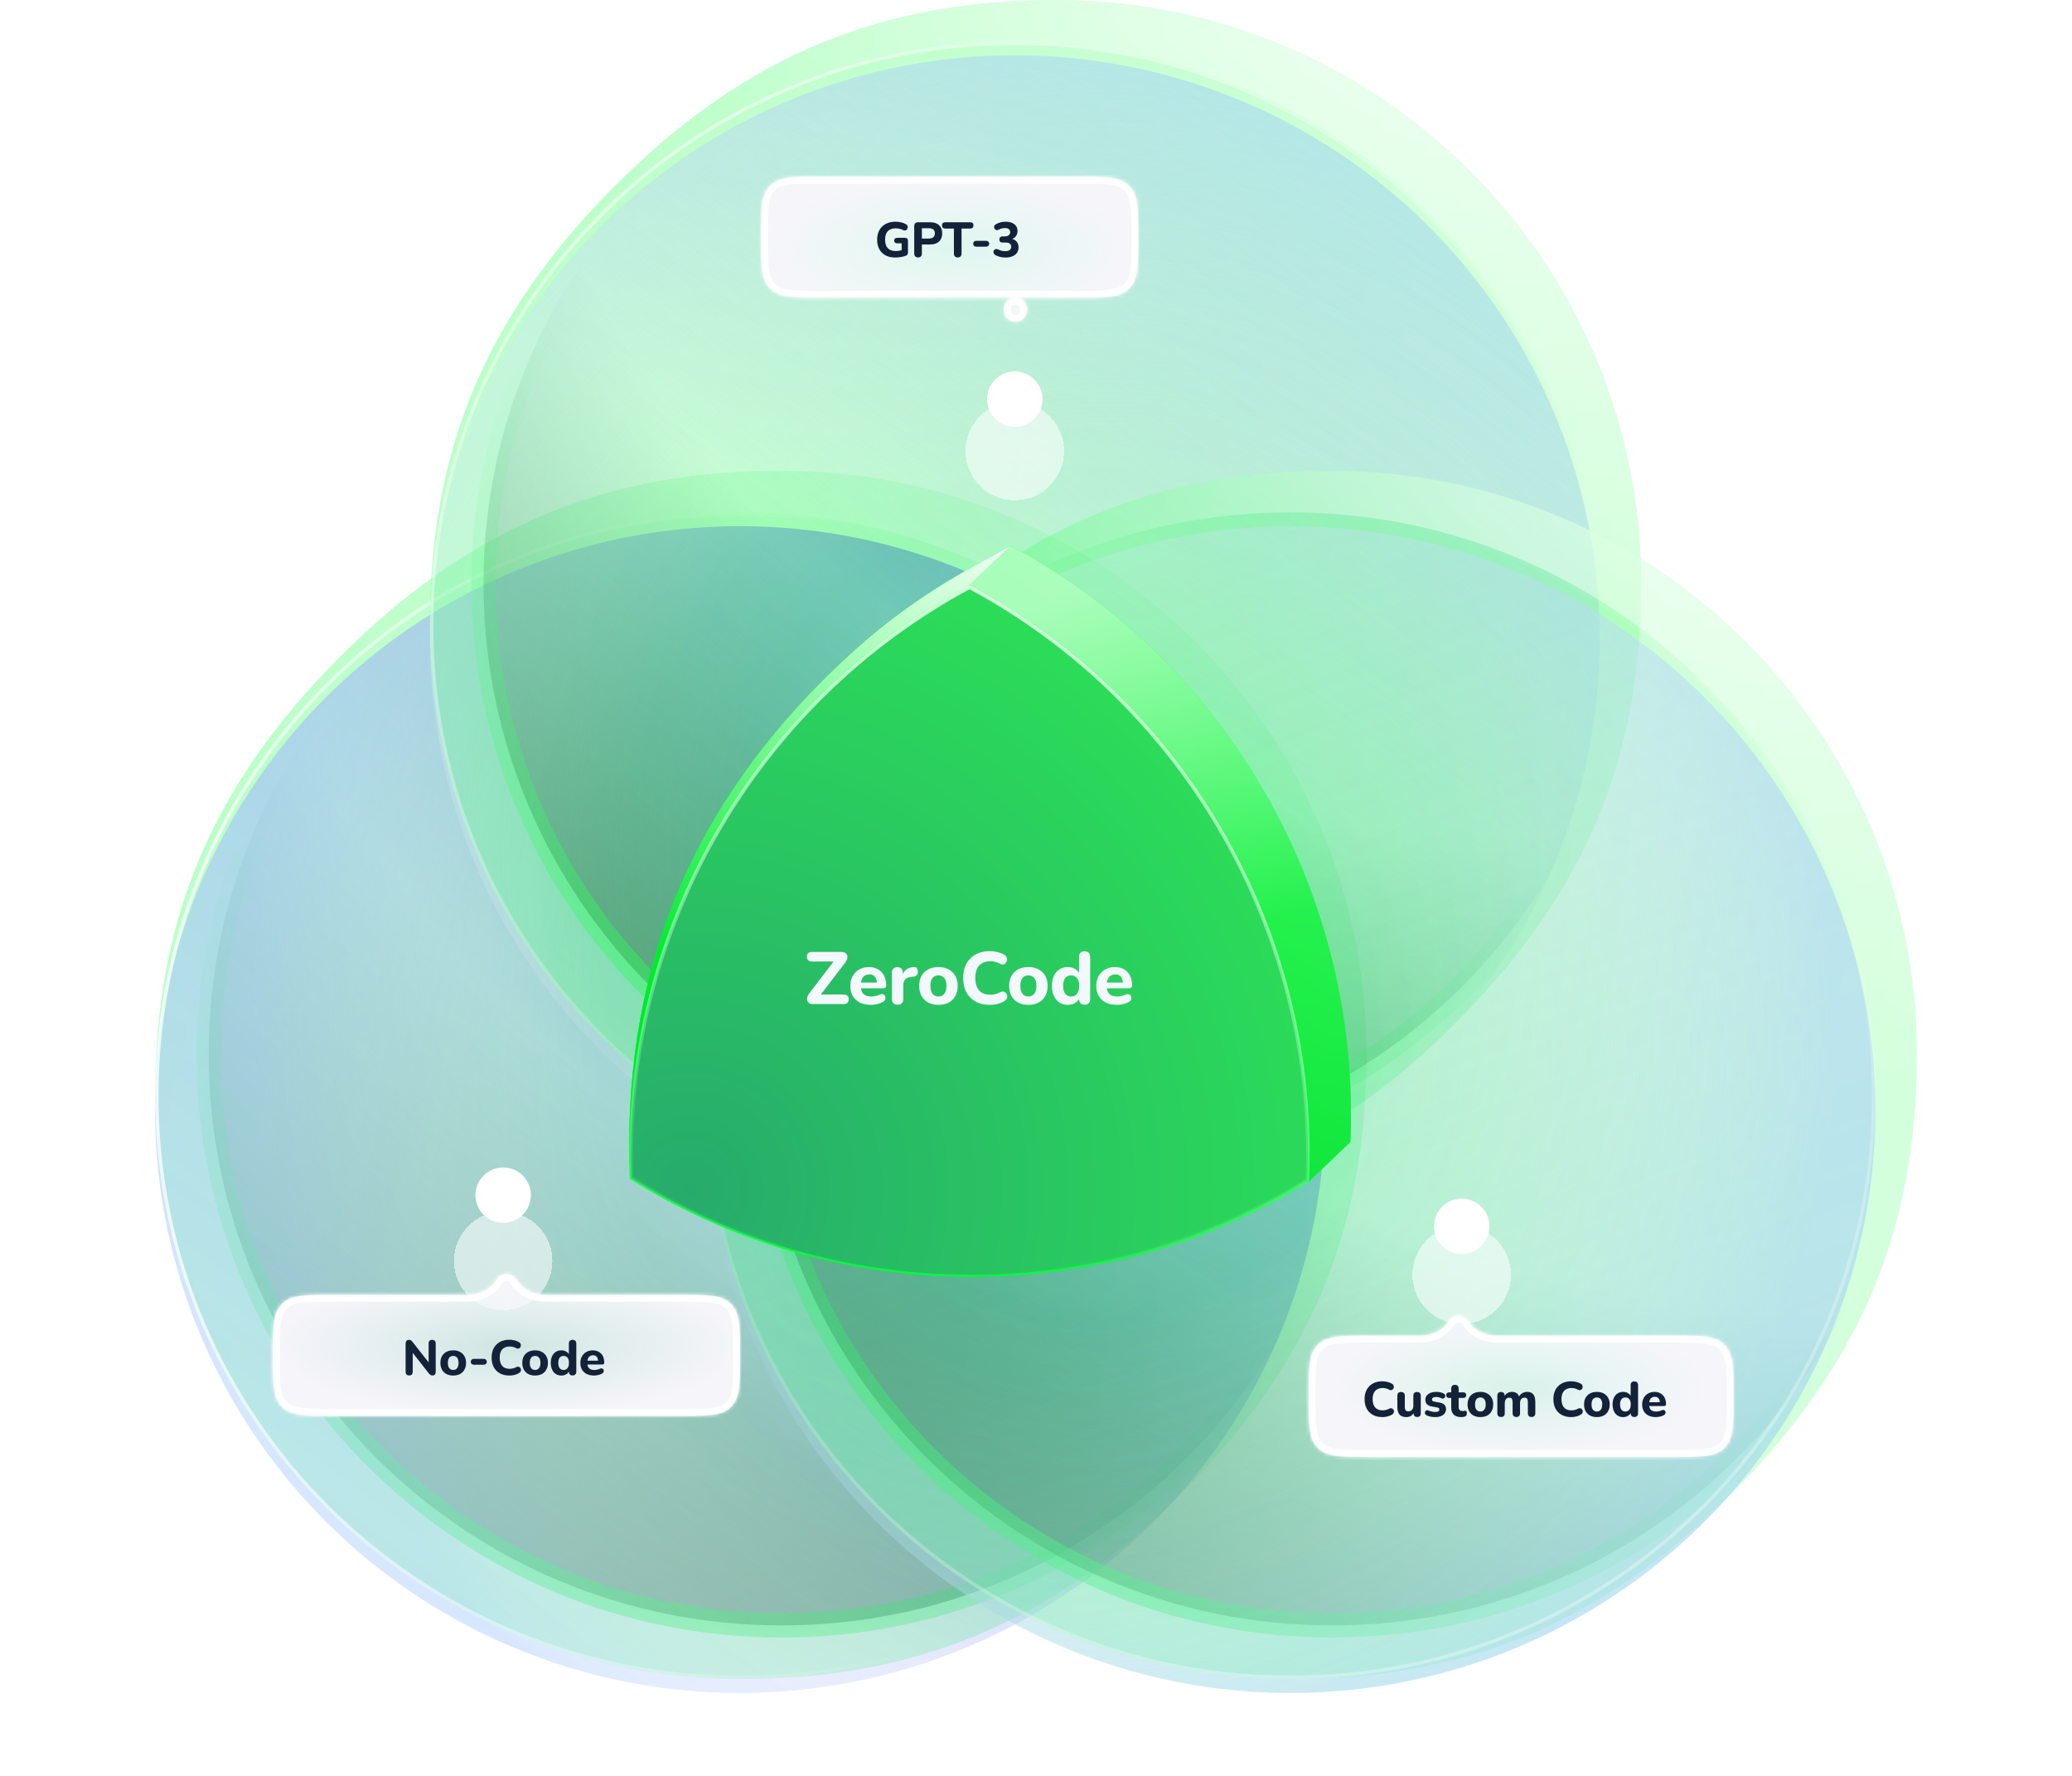 <svg width="588" height="504" viewBox="0 0 588 504" fill="none" xmlns="http://www.w3.org/2000/svg">
<path d="M59.228 299.179C59.228 388.707 131.998 461.298 221.784 461.298C311.569 461.298 384.339 388.707 384.339 299.179C384.339 209.652 311.569 137.06 221.784 137.06C131.998 137.06 59.228 209.652 59.228 299.179Z" fill="url(#paint0_radial_1745_9064)" fill-opacity="0.54" style="mix-blend-mode:overlay"/>
<path d="M59.228 299.179C59.228 388.707 131.998 461.298 221.784 461.298C311.569 461.298 384.339 388.707 384.339 299.179C384.339 209.652 311.569 137.06 221.784 137.06C131.998 137.06 59.228 209.652 59.228 299.179Z" stroke="url(#paint1_radial_1745_9064)" stroke-width="6.878"/>
<g filter="url(#filter0_b_1745_9064)">
<path fill-rule="evenodd" clip-rule="evenodd" d="M221.785 133.622C313.461 133.622 387.779 207.744 387.779 299.179C387.779 347.818 372.557 386.439 335.229 423.813C297.731 461.357 258.91 476.526 209.995 476.526C118.318 476.526 44 402.403 44 310.968C44 262.329 59.223 223.708 96.55 186.334C134.048 148.79 172.869 133.622 221.785 133.622Z" fill="url(#paint2_linear_1745_9064)" fill-opacity="0.28"/>
</g>
<g filter="url(#filter1_i_1745_9064)">
<ellipse cx="165.995" cy="165.558" rx="165.995" ry="165.558" transform="matrix(1 0 0 -1 44 476.526)" fill="url(#paint3_linear_1745_9064)" fill-opacity="0.45"/>
<ellipse cx="165.995" cy="165.558" rx="165.995" ry="165.558" transform="matrix(1 0 0 -1 44 476.526)" fill="url(#paint4_radial_1745_9064)" fill-opacity="0.54" style="mix-blend-mode:overlay"/>
</g>
<path d="M375.498 310.968C375.498 219.806 301.401 145.901 209.995 145.901C118.588 145.901 44.491 219.806 44.491 310.968C44.491 402.131 118.588 476.035 209.995 476.035C301.401 476.035 375.498 402.131 375.498 310.968Z" stroke="url(#paint5_linear_1745_9064)" stroke-width="0.983"/>
<path fill-rule="evenodd" clip-rule="evenodd" d="M387.779 299.179C387.779 207.744 313.461 133.622 221.785 133.622C172.869 133.622 134.048 148.79 96.55 186.334C59.223 223.708 44 262.329 44 310.968C44 345.256 54.451 377.11 72.349 403.533C54.451 377.11 44 345.256 44 310.968C44 219.533 118.318 145.41 209.995 145.41C301.671 145.41 375.989 219.533 375.989 310.968C375.989 402.202 301.997 476.2 210.598 476.525C210.397 476.525 210.196 476.526 209.995 476.526C170.491 476.526 134.21 462.762 105.709 439.781C134.21 462.762 170.49 476.526 209.995 476.526C210.196 476.526 210.397 476.526 210.598 476.525C259.23 476.4 297.885 461.203 335.229 423.813C372.557 386.439 387.779 347.818 387.779 299.179Z" fill="url(#paint6_radial_1745_9064)"/>
<path d="M137.209 165.558C137.209 255.085 209.979 327.677 299.765 327.677C389.55 327.677 462.32 255.085 462.32 165.558C462.32 76.031 389.55 3.439 299.765 3.439C209.979 3.439 137.209 76.031 137.209 165.558Z" fill="url(#paint7_radial_1745_9064)" fill-opacity="0.54" style="mix-blend-mode:overlay"/>
<path d="M137.209 165.558C137.209 255.085 209.979 327.677 299.765 327.677C389.55 327.677 462.32 255.085 462.32 165.558C462.32 76.031 389.55 3.439 299.765 3.439C209.979 3.439 137.209 76.031 137.209 165.558Z" stroke="url(#paint8_radial_1745_9064)" stroke-width="6.878"/>
<g filter="url(#filter2_b_1745_9064)">
<path fill-rule="evenodd" clip-rule="evenodd" d="M299.766 0C391.442 0 465.761 74.123 465.761 165.558C465.761 214.197 450.538 252.818 413.21 290.191C375.712 327.736 336.891 342.904 287.976 342.904C196.299 342.904 121.981 268.781 121.981 177.346C121.981 128.707 137.204 90.086 174.532 52.713C212.03 15.168 250.85 0 299.766 0Z" fill="url(#paint9_linear_1745_9064)" fill-opacity="0.28"/>
</g>
<g filter="url(#filter3_i_1745_9064)">
<ellipse cx="165.995" cy="165.558" rx="165.995" ry="165.558" transform="matrix(1 0 0 -1 121.981 342.904)" fill="url(#paint10_linear_1745_9064)" fill-opacity="0.27"/>
<ellipse cx="165.995" cy="165.558" rx="165.995" ry="165.558" transform="matrix(1 0 0 -1 121.981 342.904)" fill="url(#paint11_radial_1745_9064)" fill-opacity="0.54" style="mix-blend-mode:overlay"/>
</g>
<path d="M453.479 177.346C453.479 86.184 379.382 12.28 287.976 12.28C196.569 12.28 122.472 86.184 122.472 177.346C122.472 268.509 196.569 342.413 287.976 342.413C379.382 342.413 453.479 268.509 453.479 177.346Z" stroke="url(#paint12_linear_1745_9064)" stroke-opacity="0.54" stroke-width="0.983"/>
<path fill-rule="evenodd" clip-rule="evenodd" d="M465.761 165.558C465.761 74.123 391.442 0 299.766 0C250.85 0 212.03 15.168 174.532 52.713C137.204 90.086 121.981 128.707 121.981 177.346C121.981 211.634 132.432 243.488 150.33 269.911C132.432 243.488 121.981 211.635 121.981 177.346C121.981 85.911 196.299 11.789 287.976 11.789C379.652 11.789 453.97 85.911 453.97 177.346C453.97 268.581 379.978 342.579 288.579 342.903C288.378 342.904 288.177 342.904 287.976 342.904C248.472 342.904 212.191 329.141 183.69 306.16C212.191 329.141 248.472 342.904 287.976 342.904C288.177 342.904 288.378 342.904 288.579 342.903C337.211 342.779 375.866 327.581 413.21 290.191C450.538 252.818 465.761 214.197 465.761 165.558Z" fill="url(#paint13_radial_1745_9064)"/>
<path d="M215.449 299.179C215.448 388.707 288.219 461.298 378.004 461.298C467.79 461.298 540.56 388.707 540.56 299.179C540.56 209.652 467.79 137.06 378.004 137.06C288.219 137.06 215.449 209.652 215.449 299.179Z" fill="url(#paint14_radial_1745_9064)" fill-opacity="0.54" style="mix-blend-mode:overlay"/>
<path d="M215.449 299.179C215.448 388.707 288.219 461.298 378.004 461.298C467.79 461.298 540.56 388.707 540.56 299.179C540.56 209.652 467.79 137.06 378.004 137.06C288.219 137.06 215.449 209.652 215.449 299.179Z" stroke="url(#paint15_radial_1745_9064)" stroke-width="6.878"/>
<g filter="url(#filter4_b_1745_9064)">
<path fill-rule="evenodd" clip-rule="evenodd" d="M378.006 133.621C469.682 133.621 544 207.744 544 299.179C544 347.818 528.777 386.439 491.45 423.813C453.952 461.357 415.131 476.525 366.215 476.525C274.539 476.525 200.221 402.403 200.221 310.968C200.221 262.329 215.444 223.708 252.771 186.334C290.269 148.79 329.09 133.621 378.006 133.621Z" fill="url(#paint16_linear_1745_9064)" fill-opacity="0.28"/>
</g>
<g filter="url(#filter5_i_1745_9064)">
<ellipse cx="165.995" cy="165.558" rx="165.995" ry="165.558" transform="matrix(1 0 0 -1 200.221 476.526)" fill="url(#paint17_linear_1745_9064)" fill-opacity="0.27"/>
<ellipse cx="165.995" cy="165.558" rx="165.995" ry="165.558" transform="matrix(1 0 0 -1 200.221 476.526)" fill="url(#paint18_radial_1745_9064)" fill-opacity="0.54" style="mix-blend-mode:overlay"/>
</g>
<path d="M531.719 310.968C531.719 219.805 457.622 145.901 366.215 145.901C274.809 145.901 200.712 219.805 200.712 310.968C200.712 402.13 274.809 476.034 366.215 476.034C457.622 476.034 531.719 402.13 531.719 310.968Z" stroke="url(#paint19_linear_1745_9064)" stroke-opacity="0.36" stroke-width="0.983"/>
<path fill-rule="evenodd" clip-rule="evenodd" d="M544 299.179C544 207.744 469.682 133.621 378.006 133.621C329.09 133.621 290.269 148.79 252.771 186.334C215.444 223.708 200.221 262.329 200.221 310.968C200.221 345.256 210.672 377.109 228.57 403.533C210.672 377.109 200.221 345.256 200.221 310.968C200.221 219.533 274.539 145.41 366.215 145.41C457.892 145.41 532.21 219.533 532.21 310.968C532.21 402.202 458.218 476.2 366.819 476.525C366.618 476.525 366.417 476.525 366.215 476.525C326.711 476.525 290.43 462.762 261.93 439.781C290.43 462.762 326.711 476.526 366.215 476.526C366.417 476.526 366.618 476.525 366.819 476.525C415.451 476.4 454.106 461.202 491.45 423.813C528.777 386.439 544 347.818 544 299.179Z" fill="url(#paint20_radial_1745_9064)"/>
<g style="mix-blend-mode:darken" filter="url(#filter6_f_1745_9064)">
<path fill-rule="evenodd" clip-rule="evenodd" d="M383.202 324.093C386.29 254.015 348.58 187.936 286.836 154.892C269.723 164.051 255.829 172.071 239.427 187.399C194.014 229.837 176.504 278.611 178.751 334.54C206.862 352.132 240.093 362.301 275.7 362.301C310.827 362.301 343.643 352.404 371.512 335.246C383.202 324.093 383.202 324.093 383.202 324.093Z" fill="url(#paint21_linear_1745_9064)"/>
</g>
<path fill-rule="evenodd" clip-rule="evenodd" d="M383.202 324.093C386.29 254.015 348.58 187.936 286.836 154.892C269.723 164.051 255.829 172.071 239.427 187.399C194.014 229.837 176.504 278.611 178.751 334.54C206.862 352.132 240.093 362.301 275.7 362.301C310.827 362.301 343.643 352.404 371.512 335.246C383.202 324.093 383.202 324.093 383.202 324.093Z" fill="url(#paint22_linear_1745_9064)"/>
<path d="M179.26 334.243C176.578 264.824 214.011 199.477 275.144 166.639C336.482 199.588 373.962 265.265 370.998 334.946C343.261 351.964 310.626 361.777 275.697 361.777C240.291 361.777 207.241 351.694 179.26 334.243Z" fill="url(#paint23_radial_1745_9064)" stroke="url(#paint24_linear_1745_9064)" stroke-width="1.047"/>
<path fill-rule="evenodd" clip-rule="evenodd" d="M383.202 324.093C386.29 254.015 348.58 187.936 286.836 154.892C269.723 164.051 255.829 172.071 239.427 187.399C194.014 229.837 176.504 278.611 178.751 334.54C206.862 352.132 240.093 362.301 275.7 362.301C310.827 362.301 343.643 352.404 371.512 335.246C383.202 324.093 383.202 324.093 383.202 324.093ZM275.146 166.045C336.89 199.089 374.599 265.168 371.512 335.246C343.643 352.404 310.827 362.301 275.7 362.301C240.093 362.301 206.862 352.132 178.751 334.54C175.946 264.724 213.61 198.978 275.146 166.045Z" fill="url(#paint25_linear_1745_9064)" fill-opacity="0.42"/>
<path d="M383.205 324.093C386.293 254.015 348.583 187.936 286.839 154.892L275.149 166.045C336.892 199.089 374.602 265.168 371.515 335.246L383.205 324.093Z" fill="url(#paint26_linear_1745_9064)" fill-opacity="0.59"/>
<path d="M286.836 154.892C269.723 164.051 255.829 172.071 239.427 187.399C194.014 229.837 176.504 278.611 178.751 334.54C175.946 264.724 213.61 198.978 275.146 166.045L286.836 154.892Z" fill="url(#paint27_linear_1745_9064)"/>
<path d="M230.666 284.951C230.247 284.951 229.904 284.867 229.639 284.699C229.373 284.517 229.191 284.28 229.093 283.986C229.01 283.679 229.01 283.343 229.093 282.98C229.191 282.616 229.387 282.253 229.681 281.889L237.313 271.888V272.873H230.414C229.953 272.873 229.597 272.754 229.345 272.517C229.107 272.279 228.989 271.944 228.989 271.51C228.989 271.077 229.107 270.749 229.345 270.525C229.597 270.287 229.953 270.168 230.414 270.168H238.843C239.277 270.168 239.619 270.259 239.871 270.441C240.136 270.609 240.318 270.839 240.416 271.133C240.514 271.426 240.514 271.762 240.416 272.139C240.318 272.503 240.123 272.866 239.829 273.23L232.197 283.21V282.246H239.431C239.892 282.246 240.241 282.365 240.479 282.602C240.731 282.826 240.856 283.154 240.856 283.588C240.856 284.035 240.731 284.378 240.479 284.615C240.241 284.839 239.892 284.951 239.431 284.951H230.666ZM247.159 285.181C245.943 285.181 244.894 284.965 244.014 284.531C243.147 284.084 242.476 283.462 242.001 282.665C241.54 281.854 241.309 280.904 241.309 279.814C241.309 278.751 241.533 277.822 241.98 277.025C242.427 276.214 243.049 275.585 243.846 275.138C244.657 274.676 245.572 274.446 246.593 274.446C247.334 274.446 248.005 274.572 248.606 274.823C249.207 275.061 249.724 275.41 250.157 275.872C250.591 276.319 250.919 276.871 251.143 277.528C251.367 278.171 251.478 278.891 251.478 279.688C251.478 279.953 251.394 280.156 251.227 280.296C251.059 280.422 250.814 280.485 250.493 280.485H243.909V278.849H249.193L248.857 279.143C248.857 278.57 248.774 278.094 248.606 277.717C248.438 277.325 248.193 277.032 247.872 276.836C247.564 276.64 247.18 276.543 246.719 276.543C246.201 276.543 245.761 276.661 245.398 276.899C245.034 277.137 244.755 277.479 244.559 277.926C244.363 278.374 244.265 278.912 244.265 279.541V279.709C244.265 280.771 244.51 281.554 244.999 282.057C245.503 282.56 246.243 282.812 247.222 282.812C247.557 282.812 247.942 282.77 248.375 282.686C248.808 282.602 249.214 282.47 249.591 282.288C249.913 282.134 250.199 282.085 250.451 282.141C250.703 282.183 250.898 282.295 251.038 282.476C251.178 282.658 251.255 282.868 251.269 283.106C251.297 283.343 251.248 283.581 251.122 283.818C250.996 284.042 250.786 284.231 250.493 284.385C250.018 284.65 249.479 284.846 248.878 284.972C248.291 285.111 247.718 285.181 247.159 285.181ZM254.746 285.139C254.215 285.139 253.809 285 253.53 284.72C253.25 284.44 253.11 284.042 253.11 283.525V276.081C253.11 275.564 253.243 275.173 253.509 274.907C253.788 274.628 254.173 274.488 254.662 274.488C255.165 274.488 255.549 274.628 255.815 274.907C256.081 275.173 256.213 275.564 256.213 276.081V277.172H256.004C256.172 276.333 256.542 275.683 257.115 275.222C257.688 274.76 258.429 274.502 259.338 274.446C259.687 274.418 259.953 274.509 260.134 274.718C260.33 274.914 260.435 275.243 260.449 275.704C260.477 276.137 260.386 276.48 260.176 276.731C259.981 276.983 259.645 277.137 259.17 277.193L258.688 277.235C257.891 277.304 257.297 277.535 256.905 277.926C256.528 278.318 256.339 278.884 256.339 279.625V283.525C256.339 284.042 256.199 284.44 255.92 284.72C255.654 285 255.263 285.139 254.746 285.139ZM266.306 285.181C265.201 285.181 264.237 284.965 263.412 284.531C262.601 284.098 261.972 283.476 261.525 282.665C261.078 281.854 260.854 280.897 260.854 279.793C260.854 278.968 260.98 278.227 261.231 277.57C261.483 276.913 261.847 276.354 262.322 275.893C262.811 275.417 263.391 275.061 264.062 274.823C264.733 274.572 265.481 274.446 266.306 274.446C267.41 274.446 268.367 274.663 269.178 275.096C270.003 275.529 270.639 276.144 271.086 276.941C271.548 277.738 271.778 278.688 271.778 279.793C271.778 280.631 271.645 281.379 271.38 282.036C271.128 282.693 270.765 283.259 270.29 283.735C269.814 284.21 269.234 284.573 268.549 284.825C267.878 285.063 267.13 285.181 266.306 285.181ZM266.306 282.812C266.767 282.812 267.165 282.7 267.501 282.476C267.836 282.253 268.102 281.924 268.298 281.491C268.493 281.044 268.591 280.478 268.591 279.793C268.591 278.772 268.381 278.024 267.962 277.549C267.543 277.06 266.991 276.815 266.306 276.815C265.858 276.815 265.46 276.92 265.11 277.13C264.775 277.339 264.509 277.668 264.314 278.115C264.132 278.549 264.041 279.108 264.041 279.793C264.041 280.813 264.251 281.575 264.67 282.078C265.09 282.567 265.635 282.812 266.306 282.812ZM280.938 285.181C279.345 285.181 277.982 284.867 276.85 284.238C275.717 283.609 274.844 282.728 274.229 281.596C273.628 280.45 273.327 279.101 273.327 277.549C273.327 276.389 273.495 275.347 273.83 274.425C274.18 273.488 274.683 272.692 275.34 272.035C275.997 271.364 276.794 270.846 277.73 270.483C278.681 270.119 279.75 269.938 280.938 269.938C281.637 269.938 282.343 270.029 283.056 270.21C283.783 270.378 284.412 270.623 284.943 270.944C285.293 271.14 285.53 271.385 285.656 271.678C285.782 271.972 285.817 272.265 285.761 272.559C285.719 272.852 285.6 273.104 285.404 273.314C285.223 273.523 284.992 273.656 284.713 273.712C284.433 273.768 284.118 273.705 283.769 273.523C283.35 273.272 282.909 273.09 282.448 272.978C281.987 272.866 281.518 272.81 281.043 272.81C280.107 272.81 279.317 272.999 278.674 273.376C278.045 273.74 277.57 274.271 277.248 274.97C276.927 275.669 276.766 276.529 276.766 277.549C276.766 278.556 276.927 279.415 277.248 280.128C277.57 280.841 278.045 281.386 278.674 281.764C279.317 282.127 280.107 282.309 281.043 282.309C281.49 282.309 281.945 282.253 282.406 282.141C282.881 282.029 283.336 281.854 283.769 281.617C284.132 281.435 284.454 281.372 284.734 281.428C285.027 281.47 285.265 281.596 285.446 281.806C285.642 282.001 285.761 282.239 285.803 282.518C285.859 282.798 285.831 283.078 285.719 283.357C285.607 283.637 285.397 283.874 285.09 284.07C284.573 284.42 283.937 284.692 283.182 284.888C282.427 285.083 281.679 285.181 280.938 285.181ZM291.83 285.181C290.725 285.181 289.761 284.965 288.936 284.531C288.125 284.098 287.496 283.476 287.049 282.665C286.602 281.854 286.378 280.897 286.378 279.793C286.378 278.968 286.504 278.227 286.756 277.57C287.007 276.913 287.371 276.354 287.846 275.893C288.335 275.417 288.915 275.061 289.586 274.823C290.257 274.572 291.005 274.446 291.83 274.446C292.934 274.446 293.892 274.663 294.702 275.096C295.527 275.529 296.163 276.144 296.61 276.941C297.072 277.738 297.302 278.688 297.302 279.793C297.302 280.631 297.17 281.379 296.904 282.036C296.652 282.693 296.289 283.259 295.814 283.735C295.338 284.21 294.758 284.573 294.073 284.825C293.402 285.063 292.655 285.181 291.83 285.181ZM291.83 282.812C292.291 282.812 292.689 282.7 293.025 282.476C293.36 282.253 293.626 281.924 293.822 281.491C294.017 281.044 294.115 280.478 294.115 279.793C294.115 278.772 293.906 278.024 293.486 277.549C293.067 277.06 292.515 276.815 291.83 276.815C291.382 276.815 290.984 276.92 290.635 277.13C290.299 277.339 290.034 277.668 289.838 278.115C289.656 278.549 289.565 279.108 289.565 279.793C289.565 280.813 289.775 281.575 290.194 282.078C290.614 282.567 291.159 282.812 291.83 282.812ZM303.024 285.181C302.129 285.181 301.339 284.965 300.654 284.531C299.983 284.098 299.459 283.476 299.082 282.665C298.704 281.854 298.516 280.897 298.516 279.793C298.516 278.688 298.704 277.738 299.082 276.941C299.459 276.144 299.983 275.529 300.654 275.096C301.339 274.663 302.129 274.446 303.024 274.446C303.835 274.446 304.547 274.642 305.162 275.033C305.792 275.424 306.218 275.935 306.442 276.564H306.211V271.594C306.211 271.063 306.344 270.665 306.609 270.399C306.875 270.119 307.266 269.98 307.783 269.98C308.287 269.98 308.678 270.119 308.958 270.399C309.237 270.665 309.377 271.063 309.377 271.594V283.525C309.377 284.042 309.237 284.44 308.958 284.72C308.692 285 308.308 285.139 307.804 285.139C307.301 285.139 306.91 285 306.63 284.72C306.365 284.44 306.232 284.042 306.232 283.525V282.099L306.462 282.917C306.267 283.602 305.847 284.154 305.204 284.573C304.575 284.979 303.848 285.181 303.024 285.181ZM303.967 282.812C304.429 282.812 304.827 282.7 305.162 282.476C305.498 282.253 305.764 281.924 305.959 281.491C306.155 281.044 306.253 280.478 306.253 279.793C306.253 278.772 306.043 278.024 305.624 277.549C305.204 277.06 304.652 276.815 303.967 276.815C303.52 276.815 303.122 276.92 302.772 277.13C302.437 277.339 302.171 277.668 301.975 278.115C301.794 278.549 301.703 279.108 301.703 279.793C301.703 280.813 301.912 281.575 302.332 282.078C302.751 282.567 303.296 282.812 303.967 282.812ZM316.954 285.181C315.738 285.181 314.689 284.965 313.809 284.531C312.942 284.084 312.271 283.462 311.796 282.665C311.334 281.854 311.104 280.904 311.104 279.814C311.104 278.751 311.327 277.822 311.775 277.025C312.222 276.214 312.844 275.585 313.641 275.138C314.452 274.676 315.367 274.446 316.388 274.446C317.128 274.446 317.799 274.572 318.4 274.823C319.002 275.061 319.519 275.41 319.952 275.872C320.385 276.319 320.714 276.871 320.938 277.528C321.161 278.171 321.273 278.891 321.273 279.688C321.273 279.953 321.189 280.156 321.021 280.296C320.854 280.422 320.609 280.485 320.288 280.485H313.704V278.849H318.988L318.652 279.143C318.652 278.57 318.568 278.094 318.4 277.717C318.233 277.325 317.988 277.032 317.667 276.836C317.359 276.64 316.975 276.543 316.513 276.543C315.996 276.543 315.556 276.661 315.192 276.899C314.829 277.137 314.549 277.479 314.354 277.926C314.158 278.374 314.06 278.912 314.06 279.541V279.709C314.06 280.771 314.305 281.554 314.794 282.057C315.297 282.56 316.038 282.812 317.017 282.812C317.352 282.812 317.737 282.77 318.17 282.686C318.603 282.602 319.009 282.47 319.386 282.288C319.707 282.134 319.994 282.085 320.246 282.141C320.497 282.183 320.693 282.295 320.833 282.476C320.973 282.658 321.049 282.868 321.063 283.106C321.091 283.343 321.042 283.581 320.917 283.818C320.791 284.042 320.581 284.231 320.288 284.385C319.812 284.65 319.274 284.846 318.673 284.972C318.086 285.111 317.513 285.181 316.954 285.181Z" fill="#F3F8FC"/>
<g filter="url(#filter7_bd_1745_9064)">
<circle cx="287.979" cy="113.275" r="13.979" fill="white" fill-opacity="0.56" shape-rendering="crispEdges"/>
</g>
<circle cx="287.98" cy="113.275" r="7.863" fill="white"/>
<g filter="url(#filter8_bd_1745_9064)">
<circle cx="142.788" cy="339.192" r="13.979" fill="white" fill-opacity="0.56" shape-rendering="crispEdges"/>
</g>
<circle cx="142.788" cy="339.191" r="7.863" fill="white"/>
<g filter="url(#filter9_bd_1745_9064)">
<circle cx="414.813" cy="348.033" r="13.979" fill="white" fill-opacity="0.56" shape-rendering="crispEdges"/>
</g>
<circle cx="414.813" cy="348.033" r="7.863" fill="white"/>
<mask id="path-29-inside-1_1745_9064" fill="white">
<path fill-rule="evenodd" clip-rule="evenodd" d="M218.264 52.975C215.941 55.51 215.941 59.44 215.941 67.3C215.941 75.16 215.941 79.091 218.264 81.626C218.438 81.815 218.62 81.997 218.81 82.171C221.345 84.494 225.275 84.494 233.135 84.494H305.842C313.702 84.494 317.632 84.494 320.167 82.171C320.357 81.997 320.539 81.815 320.712 81.626C323.036 79.091 323.036 75.16 323.036 67.3C323.036 59.44 323.036 55.51 320.712 52.975C320.539 52.785 320.357 52.603 320.167 52.429C317.632 50.106 313.702 50.106 305.842 50.106H233.135C225.275 50.106 221.345 50.106 218.81 52.429C218.62 52.603 218.438 52.785 218.264 52.975ZM290.89 89.899C292.32 87.708 291.011 84.495 288.395 84.495H287.917C285.301 84.495 283.992 87.708 285.422 89.899C286.658 91.79 289.654 91.79 290.89 89.899Z"/>
</mask>
<path fill-rule="evenodd" clip-rule="evenodd" d="M218.264 52.975C215.941 55.51 215.941 59.44 215.941 67.3C215.941 75.16 215.941 79.091 218.264 81.626C218.438 81.815 218.62 81.997 218.81 82.171C221.345 84.494 225.275 84.494 233.135 84.494H305.842C313.702 84.494 317.632 84.494 320.167 82.171C320.357 81.997 320.539 81.815 320.712 81.626C323.036 79.091 323.036 75.16 323.036 67.3C323.036 59.44 323.036 55.51 320.712 52.975C320.539 52.785 320.357 52.603 320.167 52.429C317.632 50.106 313.702 50.106 305.842 50.106H233.135C225.275 50.106 221.345 50.106 218.81 52.429C218.62 52.603 218.438 52.785 218.264 52.975ZM290.89 89.899C292.32 87.708 291.011 84.495 288.395 84.495H287.917C285.301 84.495 283.992 87.708 285.422 89.899C286.658 91.79 289.654 91.79 290.89 89.899Z" fill="url(#paint28_radial_1745_9064)"/>
<path d="M218.264 52.975L219.713 54.302L219.713 54.302L218.264 52.975ZM218.264 81.626L219.713 80.298L219.713 80.298L218.264 81.626ZM218.81 82.171L220.137 80.722L220.137 80.722L218.81 82.171ZM320.167 82.171L318.839 80.722V80.722L320.167 82.171ZM320.712 81.626L319.264 80.298L319.264 80.298L320.712 81.626ZM320.712 52.975L319.264 54.302V54.302L320.712 52.975ZM320.167 52.429L321.495 50.981V50.981L320.167 52.429ZM218.81 52.429L220.137 53.878L220.137 53.878L218.81 52.429ZM217.906 67.3C217.906 63.318 217.91 60.518 218.181 58.389C218.445 56.31 218.936 55.15 219.713 54.302L216.815 51.647C215.269 53.335 214.598 55.408 214.282 57.893C213.972 60.328 213.976 63.422 213.976 67.3H217.906ZM219.713 80.298C218.936 79.45 218.445 78.29 218.181 76.212C217.91 74.083 217.906 71.283 217.906 67.3H213.976C213.976 71.178 213.972 74.273 214.282 76.708C214.598 79.193 215.269 81.266 216.815 82.953L219.713 80.298ZM220.137 80.722C219.99 80.587 219.848 80.446 219.713 80.298L216.815 82.953C217.028 83.185 217.25 83.408 217.482 83.62L220.137 80.722ZM233.135 82.529C229.153 82.529 226.353 82.526 224.224 82.255C222.145 81.99 220.985 81.499 220.137 80.722L217.482 83.62C219.169 85.166 221.242 85.837 223.727 86.153C226.162 86.463 229.257 86.459 233.135 86.459V82.529ZM305.842 82.529H233.135V86.459H305.842V82.529ZM318.839 80.722C317.992 81.499 316.832 81.99 314.753 82.255C312.624 82.526 309.824 82.529 305.842 82.529V86.459C309.719 86.459 312.814 86.463 315.249 86.153C317.734 85.837 319.807 85.166 321.495 83.62L318.839 80.722ZM319.264 80.298C319.128 80.446 318.987 80.587 318.839 80.722L321.495 83.62C321.726 83.408 321.949 83.185 322.161 82.953L319.264 80.298ZM321.071 67.3C321.071 71.283 321.067 74.083 320.796 76.212C320.531 78.29 320.041 79.45 319.264 80.298L322.161 82.953C323.707 81.266 324.378 79.193 324.695 76.708C325.004 74.273 325.001 71.178 325.001 67.3H321.071ZM319.264 54.302C320.041 55.15 320.531 56.31 320.796 58.389C321.067 60.518 321.071 63.318 321.071 67.3H325.001C325.001 63.422 325.004 60.328 324.695 57.893C324.378 55.408 323.707 53.335 322.161 51.647L319.264 54.302ZM318.839 53.878C318.987 54.013 319.128 54.155 319.264 54.302L322.161 51.647C321.949 51.416 321.726 51.193 321.495 50.981L318.839 53.878ZM305.842 52.071C309.824 52.071 312.624 52.075 314.753 52.346C316.832 52.611 317.992 53.101 318.839 53.878L321.495 50.981C319.807 49.434 317.734 48.764 315.249 48.447C312.814 48.137 309.719 48.141 305.842 48.141V52.071ZM233.135 52.071H305.842V48.141H233.135V52.071ZM220.137 53.878C220.985 53.101 222.145 52.611 224.224 52.346C226.353 52.075 229.153 52.071 233.135 52.071V48.141C229.257 48.141 226.162 48.137 223.727 48.447C221.242 48.764 219.169 49.434 217.482 50.981L220.137 53.878ZM219.713 54.302C219.848 54.155 219.99 54.013 220.137 53.878L217.482 50.981C217.25 51.193 217.028 51.416 216.815 51.647L219.713 54.302ZM287.917 86.46H288.395V82.53H287.917V86.46ZM283.777 90.973C285.788 94.052 290.524 94.052 292.535 90.973L289.244 88.824C289.042 89.133 288.653 89.352 288.156 89.352C287.659 89.352 287.27 89.133 287.068 88.824L283.777 90.973ZM288.395 86.46C288.792 86.46 289.144 86.673 289.362 87.169C289.594 87.693 289.564 88.334 289.244 88.824L292.535 90.973C293.646 89.273 293.677 87.212 292.958 85.582C292.225 83.923 290.615 82.53 288.395 82.53V86.46ZM287.917 82.53C285.697 82.53 284.087 83.923 283.354 85.582C282.635 87.212 282.666 89.273 283.777 90.973L287.068 88.824C286.748 88.334 286.718 87.693 286.95 87.169C287.168 86.673 287.52 86.46 287.917 86.46V82.53Z" fill="white" mask="url(#path-29-inside-1_1745_9064)"/>
<path d="M254.089 73.085C252.98 73.085 252.039 72.875 251.266 72.456C250.502 72.036 249.919 71.449 249.518 70.694C249.118 69.939 248.917 69.054 248.917 68.038C248.917 67.256 249.034 66.552 249.267 65.928C249.509 65.294 249.854 64.758 250.301 64.32C250.758 63.873 251.308 63.528 251.951 63.286C252.603 63.044 253.339 62.922 254.159 62.922C254.663 62.922 255.166 62.978 255.669 63.09C256.172 63.202 256.657 63.388 257.123 63.649C257.318 63.761 257.449 63.906 257.514 64.082C257.589 64.25 257.607 64.432 257.57 64.628C257.542 64.814 257.468 64.982 257.346 65.131C257.235 65.271 257.085 65.364 256.899 65.41C256.722 65.448 256.517 65.41 256.284 65.299C255.977 65.131 255.65 65.01 255.306 64.935C254.961 64.851 254.583 64.809 254.173 64.809C253.512 64.809 252.957 64.935 252.51 65.187C252.063 65.429 251.727 65.793 251.503 66.277C251.289 66.752 251.182 67.34 251.182 68.038C251.182 69.091 251.434 69.888 251.937 70.429C252.449 70.969 253.204 71.24 254.201 71.24C254.537 71.24 254.882 71.207 255.236 71.142C255.59 71.076 255.939 70.983 256.284 70.862L255.879 71.743V69.059H254.621C254.341 69.059 254.127 68.989 253.978 68.849C253.828 68.709 253.754 68.518 253.754 68.276C253.754 68.025 253.828 67.833 253.978 67.703C254.127 67.563 254.341 67.493 254.621 67.493H256.815C257.095 67.493 257.304 67.568 257.444 67.717C257.593 67.866 257.668 68.08 257.668 68.36V71.603C257.668 71.845 257.621 72.05 257.528 72.218C257.435 72.386 257.277 72.507 257.053 72.581C256.634 72.731 256.163 72.852 255.641 72.945C255.119 73.038 254.602 73.085 254.089 73.085ZM260.536 73.057C260.182 73.057 259.912 72.959 259.725 72.763C259.539 72.567 259.446 72.293 259.446 71.938V64.18C259.446 63.817 259.539 63.542 259.725 63.356C259.921 63.169 260.196 63.076 260.55 63.076H263.947C265.047 63.076 265.895 63.356 266.491 63.915C267.087 64.465 267.386 65.233 267.386 66.221C267.386 67.209 267.087 67.983 266.491 68.542C265.895 69.101 265.047 69.38 263.947 69.38H261.612V71.938C261.612 72.293 261.519 72.567 261.333 72.763C261.156 72.959 260.89 73.057 260.536 73.057ZM261.612 67.703H263.583C264.143 67.703 264.567 67.577 264.855 67.326C265.154 67.074 265.303 66.706 265.303 66.221C265.303 65.737 265.154 65.373 264.855 65.131C264.567 64.889 264.143 64.767 263.583 64.767H261.612V67.703ZM271.795 73.057C271.441 73.057 271.171 72.959 270.985 72.763C270.798 72.567 270.705 72.293 270.705 71.938V64.865H268.231C267.942 64.865 267.718 64.786 267.56 64.628C267.401 64.469 267.322 64.25 267.322 63.971C267.322 63.682 267.401 63.463 267.56 63.314C267.718 63.155 267.942 63.076 268.231 63.076H275.346C275.635 63.076 275.858 63.155 276.017 63.314C276.175 63.463 276.254 63.682 276.254 63.971C276.254 64.25 276.175 64.469 276.017 64.628C275.858 64.786 275.635 64.865 275.346 64.865H272.872V71.938C272.872 72.293 272.778 72.567 272.592 72.763C272.415 72.959 272.149 73.057 271.795 73.057ZM277.009 70.009C276.776 70.009 276.576 69.93 276.408 69.772C276.25 69.613 276.171 69.418 276.171 69.185C276.171 68.942 276.25 68.742 276.408 68.584C276.576 68.425 276.776 68.346 277.009 68.346H279.889C280.122 68.346 280.318 68.425 280.476 68.584C280.644 68.742 280.728 68.942 280.728 69.185C280.728 69.418 280.644 69.613 280.476 69.772C280.318 69.93 280.122 70.009 279.889 70.009H277.009ZM285.347 73.085C284.853 73.085 284.349 73.029 283.837 72.917C283.334 72.796 282.896 72.628 282.523 72.414C282.281 72.283 282.113 72.129 282.02 71.952C281.936 71.766 281.903 71.584 281.922 71.407C281.95 71.23 282.024 71.076 282.145 70.946C282.267 70.806 282.42 70.718 282.607 70.68C282.802 70.643 283.017 70.68 283.25 70.792C283.613 70.969 283.958 71.095 284.284 71.17C284.61 71.244 284.937 71.281 285.263 71.281C285.635 71.281 285.948 71.235 286.199 71.142C286.451 71.039 286.642 70.895 286.772 70.708C286.903 70.522 286.968 70.289 286.968 70.009C286.968 69.618 286.833 69.325 286.563 69.129C286.292 68.933 285.896 68.835 285.375 68.835H284.55C284.242 68.835 284.005 68.761 283.837 68.612C283.678 68.453 283.599 68.239 283.599 67.969C283.599 67.689 283.678 67.475 283.837 67.326C284.005 67.167 284.242 67.088 284.55 67.088H285.165C285.482 67.088 285.747 67.041 285.962 66.948C286.185 66.846 286.358 66.706 286.479 66.529C286.609 66.352 286.675 66.133 286.675 65.872C286.675 65.499 286.544 65.215 286.283 65.019C286.031 64.823 285.663 64.725 285.179 64.725C284.881 64.725 284.587 64.763 284.298 64.837C284.009 64.903 283.697 65.024 283.362 65.201C283.157 65.303 282.966 65.336 282.788 65.299C282.611 65.261 282.462 65.177 282.341 65.047C282.229 64.917 282.155 64.767 282.118 64.6C282.09 64.423 282.113 64.246 282.187 64.069C282.271 63.892 282.42 63.747 282.635 63.635C283.035 63.402 283.469 63.225 283.935 63.104C284.41 62.983 284.89 62.922 285.375 62.922C286.083 62.922 286.688 63.029 287.192 63.244C287.695 63.458 288.082 63.766 288.352 64.166C288.622 64.558 288.757 65.033 288.757 65.592C288.757 65.974 288.683 66.324 288.534 66.641C288.385 66.957 288.175 67.228 287.905 67.451C287.644 67.666 287.322 67.819 286.94 67.913V67.731C287.602 67.843 288.119 68.118 288.492 68.556C288.864 68.994 289.051 69.543 289.051 70.205C289.051 70.792 288.902 71.305 288.604 71.743C288.305 72.171 287.877 72.502 287.318 72.735C286.768 72.968 286.111 73.085 285.347 73.085Z" fill="#132239"/>
<mask id="path-32-inside-2_1745_9064" fill="white">
<path fill-rule="evenodd" clip-rule="evenodd" d="M417.166 375.512C418.929 377.905 421.875 379.05 424.848 379.05H474.739C482.634 379.05 486.581 379.05 489.12 381.392C489.296 381.554 489.465 381.723 489.627 381.898C491.969 384.438 491.969 388.385 491.969 396.28C491.969 404.174 491.969 408.121 489.627 410.661C489.465 410.836 489.296 411.005 489.12 411.167C486.581 413.509 482.634 413.509 474.739 413.509H388.591C380.697 413.509 376.75 413.509 374.21 411.167C374.034 411.005 373.866 410.836 373.704 410.661C371.362 408.121 371.362 404.174 371.362 396.28C371.362 388.385 371.362 384.438 373.704 381.898C373.866 381.723 374.034 381.554 374.21 381.392C376.75 379.05 380.697 379.05 388.591 379.05H402.986C405.959 379.05 408.905 377.905 410.668 375.512C410.854 375.261 411.027 375.013 411.183 374.774C412.419 372.882 415.415 372.882 416.651 374.774C416.807 375.013 416.98 375.261 417.166 375.512Z"/>
</mask>
<path fill-rule="evenodd" clip-rule="evenodd" d="M417.166 375.512C418.929 377.905 421.875 379.05 424.848 379.05H474.739C482.634 379.05 486.581 379.05 489.12 381.392C489.296 381.554 489.465 381.723 489.627 381.898C491.969 384.438 491.969 388.385 491.969 396.28C491.969 404.174 491.969 408.121 489.627 410.661C489.465 410.836 489.296 411.005 489.12 411.167C486.581 413.509 482.634 413.509 474.739 413.509H388.591C380.697 413.509 376.75 413.509 374.21 411.167C374.034 411.005 373.866 410.836 373.704 410.661C371.362 408.121 371.362 404.174 371.362 396.28C371.362 388.385 371.362 384.438 373.704 381.898C373.866 381.723 374.034 381.554 374.21 381.392C376.75 379.05 380.697 379.05 388.591 379.05H402.986C405.959 379.05 408.905 377.905 410.668 375.512C410.854 375.261 411.027 375.013 411.183 374.774C412.419 372.882 415.415 372.882 416.651 374.774C416.807 375.013 416.98 375.261 417.166 375.512Z" fill="url(#paint29_radial_1745_9064)"/>
<path d="M489.12 381.392L487.788 382.837L487.788 382.837L489.12 381.392ZM489.627 381.898L488.182 383.23L488.182 383.23L489.627 381.898ZM489.627 410.661L491.071 411.993L491.071 411.993L489.627 410.661ZM489.12 411.167L487.788 409.722L487.788 409.723L489.12 411.167ZM374.21 411.167L375.542 409.723L375.542 409.722L374.21 411.167ZM373.704 410.661L372.259 411.993L372.259 411.993L373.704 410.661ZM373.704 381.898L375.148 383.23L375.148 383.23L373.704 381.898ZM374.21 381.392L372.878 379.947L372.878 379.947L374.21 381.392ZM411.183 374.774L409.538 373.699L409.538 373.699L411.183 374.774ZM416.651 374.774L418.296 373.699L418.296 373.699L416.651 374.774ZM410.668 375.512L409.086 374.346L410.668 375.512ZM424.848 381.015H474.739V377.085H424.848V381.015ZM474.739 381.015C478.739 381.015 481.551 381.019 483.689 381.292C485.776 381.559 486.939 382.053 487.788 382.837L490.453 379.947C488.762 378.389 486.682 377.712 484.187 377.394C481.742 377.081 478.634 377.085 474.739 377.085V381.015ZM487.788 382.837C487.925 382.962 488.056 383.094 488.182 383.23L491.071 380.566C490.873 380.352 490.667 380.145 490.453 379.947L487.788 382.837ZM488.182 383.23C488.965 384.08 489.46 385.243 489.727 387.33C490 389.468 490.004 392.28 490.004 396.28H493.934C493.934 392.385 493.937 389.276 493.625 386.832C493.306 384.336 492.63 382.256 491.071 380.566L488.182 383.23ZM490.004 396.28C490.004 400.279 490 403.092 489.727 405.229C489.46 407.316 488.965 408.479 488.182 409.329L491.071 411.993C492.63 410.303 493.306 408.223 493.625 405.727C493.937 403.283 493.934 400.174 493.934 396.28H490.004ZM488.182 409.329C488.056 409.465 487.925 409.597 487.788 409.722L490.453 412.612C490.667 412.414 490.873 412.208 491.071 411.993L488.182 409.329ZM487.788 409.723C486.939 410.506 485.776 411.001 483.689 411.267C481.551 411.54 478.739 411.544 474.739 411.544V415.474C478.634 415.474 481.742 415.478 484.187 415.166C486.682 414.847 488.762 414.17 490.453 412.612L487.788 409.723ZM474.739 411.544H388.591V415.474H474.739V411.544ZM388.591 411.544C384.592 411.544 381.779 411.54 379.642 411.267C377.555 411.001 376.392 410.506 375.542 409.723L372.878 412.612C374.568 414.17 376.648 414.847 379.144 415.166C381.588 415.478 384.697 415.474 388.591 415.474V411.544ZM375.542 409.722C375.406 409.597 375.274 409.465 375.148 409.329L372.259 411.993C372.457 412.208 372.663 412.414 372.878 412.612L375.542 409.722ZM375.148 409.329C374.365 408.479 373.87 407.316 373.604 405.229C373.331 403.092 373.327 400.279 373.327 396.28H369.397C369.397 400.174 369.393 403.283 369.705 405.727C370.024 408.223 370.701 410.303 372.259 411.993L375.148 409.329ZM373.327 396.28C373.327 392.28 373.331 389.468 373.604 387.33C373.87 385.243 374.365 384.08 375.148 383.23L372.259 380.566C370.701 382.256 370.024 384.336 369.705 386.832C369.393 389.276 369.397 392.385 369.397 396.28H373.327ZM375.148 383.23C375.274 383.094 375.406 382.962 375.542 382.837L372.878 379.947C372.663 380.145 372.457 380.352 372.259 380.566L375.148 383.23ZM375.542 382.837C376.392 382.053 377.555 381.559 379.642 381.292C381.779 381.019 384.592 381.015 388.591 381.015V377.085C384.697 377.085 381.588 377.081 379.144 377.394C376.648 377.712 374.568 378.389 372.878 379.947L375.542 382.837ZM388.591 381.015H402.986V377.085H388.591V381.015ZM412.251 376.677C412.453 376.403 412.648 376.124 412.829 375.848L409.538 373.699C409.406 373.902 409.254 374.119 409.086 374.346L412.251 376.677ZM415.005 375.848C415.186 376.124 415.381 376.403 415.583 376.677L418.748 374.346C418.58 374.119 418.428 373.902 418.296 373.699L415.005 375.848ZM412.829 375.848C413.031 375.539 413.42 375.32 413.917 375.32C414.414 375.32 414.803 375.539 415.005 375.848L418.296 373.699C416.285 370.621 411.549 370.621 409.538 373.699L412.829 375.848ZM402.986 381.015C406.42 381.015 410.03 379.692 412.251 376.677L409.086 374.346C407.781 376.119 405.498 377.085 402.986 377.085V381.015ZM424.848 377.085C422.336 377.085 420.053 376.119 418.748 374.346L415.583 376.677C417.804 379.692 421.414 381.015 424.848 381.015V377.085Z" fill="white" mask="url(#path-32-inside-2_1745_9064)"/>
<path d="M392.318 402.175C391.255 402.175 390.347 401.966 389.592 401.546C388.837 401.127 388.255 400.54 387.845 399.785C387.444 399.021 387.244 398.121 387.244 397.087C387.244 396.314 387.355 395.619 387.579 395.004C387.812 394.38 388.148 393.849 388.586 393.411C389.024 392.963 389.555 392.619 390.179 392.376C390.813 392.134 391.526 392.013 392.318 392.013C392.784 392.013 393.254 392.073 393.73 392.195C394.214 392.306 394.634 392.47 394.988 392.684C395.221 392.814 395.379 392.977 395.463 393.173C395.547 393.369 395.57 393.564 395.533 393.76C395.505 393.956 395.426 394.124 395.295 394.263C395.174 394.403 395.02 394.492 394.834 394.529C394.648 394.566 394.438 394.524 394.205 394.403C393.925 394.235 393.632 394.114 393.324 394.04C393.017 393.965 392.705 393.928 392.388 393.928C391.763 393.928 391.237 394.054 390.808 394.305C390.389 394.548 390.072 394.902 389.858 395.368C389.643 395.834 389.536 396.407 389.536 397.087C389.536 397.758 389.643 398.331 389.858 398.806C390.072 399.282 390.389 399.645 390.808 399.897C391.237 400.139 391.763 400.26 392.388 400.26C392.686 400.26 392.989 400.223 393.296 400.148C393.613 400.074 393.916 399.957 394.205 399.799C394.447 399.678 394.662 399.636 394.848 399.673C395.044 399.701 395.202 399.785 395.323 399.925C395.454 400.055 395.533 400.214 395.561 400.4C395.598 400.586 395.58 400.773 395.505 400.959C395.43 401.145 395.291 401.304 395.086 401.434C394.741 401.667 394.317 401.849 393.814 401.98C393.31 402.11 392.812 402.175 392.318 402.175ZM399.11 402.175C398.533 402.175 398.053 402.068 397.671 401.854C397.288 401.639 397.004 401.318 396.818 400.889C396.641 400.451 396.552 399.911 396.552 399.268V396.109C396.552 395.754 396.641 395.489 396.818 395.312C397.004 395.135 397.265 395.046 397.601 395.046C397.936 395.046 398.197 395.135 398.383 395.312C398.57 395.489 398.663 395.754 398.663 396.109V399.324C398.663 399.734 398.747 400.041 398.915 400.246C399.082 400.442 399.348 400.54 399.711 400.54C400.112 400.54 400.438 400.4 400.69 400.12C400.951 399.832 401.081 399.454 401.081 398.988V396.109C401.081 395.754 401.17 395.489 401.347 395.312C401.533 395.135 401.794 395.046 402.13 395.046C402.474 395.046 402.735 395.135 402.912 395.312C403.099 395.489 403.192 395.754 403.192 396.109V401.071C403.192 401.789 402.852 402.147 402.172 402.147C401.836 402.147 401.58 402.054 401.403 401.868C401.226 401.681 401.137 401.416 401.137 401.071V400.134L401.347 400.68C401.142 401.155 400.848 401.523 400.466 401.784C400.084 402.045 399.632 402.175 399.11 402.175ZM407.314 402.175C406.903 402.175 406.479 402.138 406.041 402.063C405.613 401.989 405.221 401.863 404.867 401.686C404.681 401.593 404.546 401.476 404.462 401.337C404.387 401.187 404.355 401.038 404.364 400.889C404.373 400.74 404.42 400.605 404.504 400.484C404.597 400.363 404.714 400.283 404.853 400.246C405.002 400.2 405.165 400.214 405.343 400.288C405.725 400.447 406.074 400.558 406.391 400.624C406.708 400.689 407.02 400.721 407.327 400.721C407.728 400.721 408.017 400.661 408.194 400.54C408.381 400.409 408.474 400.242 408.474 400.037C408.474 399.85 408.413 399.71 408.292 399.617C408.171 399.524 407.994 399.459 407.761 399.421L406.293 399.156C405.715 399.053 405.268 398.844 404.951 398.527C404.644 398.201 404.49 397.786 404.49 397.283C404.49 396.817 404.62 396.416 404.881 396.081C405.142 395.736 405.501 395.475 405.958 395.298C406.424 395.111 406.95 395.018 407.537 395.018C407.957 395.018 408.343 395.056 408.697 395.13C409.052 395.205 409.392 395.326 409.718 395.494C409.886 395.577 410.002 395.689 410.067 395.829C410.142 395.969 410.165 396.113 410.137 396.262C410.119 396.411 410.063 396.547 409.969 396.668C409.876 396.789 409.755 396.868 409.606 396.905C409.466 396.943 409.303 396.924 409.117 396.849C408.819 396.71 408.544 396.612 408.292 396.556C408.04 396.491 407.798 396.458 407.565 396.458C407.146 396.458 406.843 396.528 406.657 396.668C406.47 396.798 406.377 396.966 406.377 397.171C406.377 397.329 406.428 397.464 406.531 397.576C406.643 397.679 406.81 397.749 407.034 397.786L408.502 398.052C409.107 398.154 409.569 398.359 409.886 398.667C410.202 398.965 410.361 399.375 410.361 399.897C410.361 400.605 410.081 401.164 409.522 401.574C408.972 401.975 408.236 402.175 407.314 402.175ZM414.726 402.175C414.083 402.175 413.543 402.068 413.105 401.854C412.676 401.639 412.355 401.327 412.14 400.917C411.935 400.507 411.833 399.99 411.833 399.366V396.738H411.246C410.985 396.738 410.78 396.668 410.631 396.528C410.491 396.388 410.421 396.197 410.421 395.955C410.421 395.694 410.491 395.498 410.631 395.368C410.78 395.228 410.985 395.158 411.246 395.158H411.833V394.096C411.833 393.742 411.926 393.476 412.112 393.299C412.299 393.113 412.56 393.019 412.895 393.019C413.24 393.019 413.501 393.113 413.678 393.299C413.855 393.476 413.944 393.742 413.944 394.096V395.158H415.272C415.532 395.158 415.733 395.228 415.873 395.368C416.012 395.498 416.082 395.694 416.082 395.955C416.082 396.197 416.012 396.388 415.873 396.528C415.733 396.668 415.532 396.738 415.272 396.738H413.944V399.282C413.944 399.673 414.032 399.967 414.209 400.162C414.396 400.358 414.689 400.456 415.09 400.456C415.23 400.456 415.36 400.442 415.481 400.414C415.602 400.386 415.714 400.367 415.817 400.358C415.947 400.349 416.054 400.391 416.138 400.484C416.222 400.568 416.264 400.759 416.264 401.057C416.264 401.281 416.227 401.476 416.152 401.644C416.078 401.812 415.947 401.933 415.761 402.008C415.64 402.054 415.472 402.091 415.258 402.119C415.053 402.157 414.875 402.175 414.726 402.175ZM420.1 402.175C419.364 402.175 418.721 402.031 418.171 401.742C417.63 401.453 417.211 401.038 416.913 400.498C416.615 399.957 416.465 399.319 416.465 398.583C416.465 398.033 416.549 397.539 416.717 397.101C416.885 396.663 417.127 396.29 417.444 395.983C417.77 395.666 418.157 395.428 418.604 395.27C419.052 395.102 419.55 395.018 420.1 395.018C420.836 395.018 421.474 395.163 422.015 395.452C422.565 395.74 422.989 396.151 423.287 396.682C423.595 397.213 423.748 397.847 423.748 398.583C423.748 399.142 423.66 399.64 423.483 400.078C423.315 400.516 423.073 400.894 422.756 401.211C422.439 401.528 422.052 401.77 421.596 401.938C421.148 402.096 420.65 402.175 420.1 402.175ZM420.1 400.596C420.407 400.596 420.673 400.521 420.897 400.372C421.12 400.223 421.297 400.004 421.428 399.715C421.558 399.417 421.624 399.039 421.624 398.583C421.624 397.902 421.484 397.404 421.204 397.087C420.925 396.761 420.557 396.598 420.1 396.598C419.802 396.598 419.536 396.668 419.303 396.808C419.079 396.947 418.902 397.166 418.772 397.464C418.651 397.753 418.59 398.126 418.59 398.583C418.59 399.263 418.73 399.771 419.01 400.106C419.289 400.433 419.653 400.596 420.1 400.596ZM425.983 402.147C425.638 402.147 425.373 402.054 425.186 401.868C425.009 401.681 424.921 401.416 424.921 401.071V396.109C424.921 395.764 425.009 395.503 425.186 395.326C425.373 395.139 425.629 395.046 425.955 395.046C426.291 395.046 426.547 395.139 426.724 395.326C426.901 395.503 426.989 395.764 426.989 396.109V397.003L426.836 396.444C427.022 396.015 427.311 395.671 427.702 395.41C428.094 395.149 428.555 395.018 429.086 395.018C429.617 395.018 430.06 395.144 430.414 395.396C430.768 395.647 431.02 396.034 431.169 396.556H430.973C431.178 396.081 431.491 395.708 431.91 395.438C432.339 395.158 432.828 395.018 433.378 395.018C433.909 395.018 434.342 395.125 434.678 395.34C435.022 395.545 435.279 395.862 435.446 396.29C435.614 396.71 435.698 397.245 435.698 397.898V401.071C435.698 401.416 435.605 401.681 435.418 401.868C435.241 402.054 434.985 402.147 434.65 402.147C434.305 402.147 434.039 402.054 433.853 401.868C433.676 401.681 433.587 401.416 433.587 401.071V397.968C433.587 397.511 433.513 397.18 433.364 396.975C433.224 396.761 432.982 396.654 432.637 396.654C432.236 396.654 431.924 396.794 431.7 397.073C431.477 397.353 431.365 397.749 431.365 398.261V401.071C431.365 401.416 431.272 401.681 431.085 401.868C430.908 402.054 430.652 402.147 430.316 402.147C429.981 402.147 429.72 402.054 429.534 401.868C429.347 401.681 429.254 401.416 429.254 401.071V397.968C429.254 397.511 429.179 397.18 429.03 396.975C428.891 396.761 428.648 396.654 428.303 396.654C427.903 396.654 427.591 396.794 427.367 397.073C427.143 397.353 427.031 397.749 427.031 398.261V401.071C427.031 401.789 426.682 402.147 425.983 402.147ZM445.902 402.175C444.84 402.175 443.931 401.966 443.176 401.546C442.421 401.127 441.839 400.54 441.429 399.785C441.028 399.021 440.828 398.121 440.828 397.087C440.828 396.314 440.94 395.619 441.163 395.004C441.396 394.38 441.732 393.849 442.17 393.411C442.608 392.963 443.139 392.619 443.763 392.376C444.397 392.134 445.11 392.013 445.902 392.013C446.368 392.013 446.838 392.073 447.314 392.195C447.798 392.306 448.218 392.47 448.572 392.684C448.805 392.814 448.963 392.977 449.047 393.173C449.131 393.369 449.154 393.564 449.117 393.76C449.089 393.956 449.01 394.124 448.879 394.263C448.758 394.403 448.604 394.492 448.418 394.529C448.232 394.566 448.022 394.524 447.789 394.403C447.509 394.235 447.216 394.114 446.908 394.04C446.601 393.965 446.289 393.928 445.972 393.928C445.347 393.928 444.821 394.054 444.392 394.305C443.973 394.548 443.656 394.902 443.442 395.368C443.227 395.834 443.12 396.407 443.12 397.087C443.12 397.758 443.227 398.331 443.442 398.806C443.656 399.282 443.973 399.645 444.392 399.897C444.821 400.139 445.347 400.26 445.972 400.26C446.27 400.26 446.573 400.223 446.88 400.148C447.197 400.074 447.5 399.957 447.789 399.799C448.031 399.678 448.246 399.636 448.432 399.673C448.628 399.701 448.786 399.785 448.907 399.925C449.038 400.055 449.117 400.214 449.145 400.4C449.182 400.586 449.164 400.773 449.089 400.959C449.014 401.145 448.875 401.304 448.67 401.434C448.325 401.667 447.901 401.849 447.398 401.98C446.894 402.11 446.396 402.175 445.902 402.175ZM453.163 402.175C452.427 402.175 451.784 402.031 451.234 401.742C450.693 401.453 450.274 401.038 449.976 400.498C449.678 399.957 449.528 399.319 449.528 398.583C449.528 398.033 449.612 397.539 449.78 397.101C449.948 396.663 450.19 396.29 450.507 395.983C450.833 395.666 451.22 395.428 451.667 395.27C452.114 395.102 452.613 395.018 453.163 395.018C453.899 395.018 454.537 395.163 455.078 395.452C455.628 395.74 456.052 396.151 456.35 396.682C456.657 397.213 456.811 397.847 456.811 398.583C456.811 399.142 456.723 399.64 456.546 400.078C456.378 400.516 456.136 400.894 455.819 401.211C455.502 401.528 455.115 401.77 454.659 401.938C454.211 402.096 453.713 402.175 453.163 402.175ZM453.163 400.596C453.47 400.596 453.736 400.521 453.96 400.372C454.183 400.223 454.36 400.004 454.491 399.715C454.621 399.417 454.687 399.039 454.687 398.583C454.687 397.902 454.547 397.404 454.267 397.087C453.988 396.761 453.619 396.598 453.163 396.598C452.865 396.598 452.599 396.668 452.366 396.808C452.142 396.947 451.965 397.166 451.835 397.464C451.714 397.753 451.653 398.126 451.653 398.583C451.653 399.263 451.793 399.771 452.073 400.106C452.352 400.433 452.716 400.596 453.163 400.596ZM460.626 402.175C460.029 402.175 459.503 402.031 459.046 401.742C458.599 401.453 458.249 401.038 457.998 400.498C457.746 399.957 457.62 399.319 457.62 398.583C457.62 397.847 457.746 397.213 457.998 396.682C458.249 396.151 458.599 395.74 459.046 395.452C459.503 395.163 460.029 395.018 460.626 395.018C461.166 395.018 461.641 395.149 462.051 395.41C462.471 395.671 462.755 396.011 462.904 396.43H462.75V393.117C462.75 392.763 462.839 392.497 463.016 392.32C463.193 392.134 463.454 392.041 463.799 392.041C464.134 392.041 464.395 392.134 464.581 392.32C464.768 392.497 464.861 392.763 464.861 393.117V401.071C464.861 401.416 464.768 401.681 464.581 401.868C464.404 402.054 464.148 402.147 463.813 402.147C463.477 402.147 463.216 402.054 463.03 401.868C462.853 401.681 462.764 401.416 462.764 401.071V400.12L462.918 400.666C462.788 401.122 462.508 401.49 462.079 401.77C461.66 402.04 461.175 402.175 460.626 402.175ZM461.255 400.596C461.562 400.596 461.828 400.521 462.051 400.372C462.275 400.223 462.452 400.004 462.583 399.715C462.713 399.417 462.778 399.039 462.778 398.583C462.778 397.902 462.638 397.404 462.359 397.087C462.079 396.761 461.711 396.598 461.255 396.598C460.956 396.598 460.691 396.668 460.458 396.808C460.234 396.947 460.057 397.166 459.927 397.464C459.805 397.753 459.745 398.126 459.745 398.583C459.745 399.263 459.885 399.771 460.164 400.106C460.444 400.433 460.807 400.596 461.255 400.596ZM469.912 402.175C469.101 402.175 468.402 402.031 467.815 401.742C467.238 401.444 466.79 401.029 466.473 400.498C466.166 399.957 466.012 399.324 466.012 398.597C466.012 397.889 466.161 397.269 466.459 396.738C466.758 396.197 467.172 395.778 467.704 395.48C468.244 395.172 468.854 395.018 469.535 395.018C470.029 395.018 470.476 395.102 470.877 395.27C471.277 395.428 471.622 395.661 471.911 395.969C472.2 396.267 472.419 396.635 472.568 397.073C472.717 397.502 472.792 397.982 472.792 398.513C472.792 398.69 472.736 398.825 472.624 398.918C472.512 399.002 472.349 399.044 472.135 399.044H467.745V397.954H471.268L471.044 398.149C471.044 397.767 470.989 397.451 470.877 397.199C470.765 396.938 470.602 396.742 470.387 396.612C470.182 396.481 469.926 396.416 469.619 396.416C469.274 396.416 468.98 396.495 468.738 396.654C468.496 396.812 468.309 397.04 468.179 397.339C468.048 397.637 467.983 397.996 467.983 398.415V398.527C467.983 399.235 468.146 399.757 468.472 400.092C468.808 400.428 469.302 400.596 469.954 400.596C470.178 400.596 470.434 400.568 470.723 400.512C471.012 400.456 471.282 400.367 471.534 400.246C471.748 400.144 471.939 400.111 472.107 400.148C472.275 400.176 472.405 400.251 472.498 400.372C472.591 400.493 472.643 400.633 472.652 400.791C472.671 400.95 472.638 401.108 472.554 401.267C472.47 401.416 472.33 401.542 472.135 401.644C471.818 401.821 471.459 401.952 471.058 402.035C470.667 402.129 470.285 402.175 469.912 402.175Z" fill="#132239"/>
<mask id="path-35-inside-3_1745_9064" fill="white">
<path fill-rule="evenodd" clip-rule="evenodd" d="M147.164 363.967C148.951 366.321 151.868 367.46 154.824 367.46H192.858C200.718 367.46 204.648 367.46 207.184 369.784C207.373 369.957 207.555 370.139 207.729 370.329C210.052 372.864 210.052 376.794 210.052 384.655C210.052 392.515 210.052 396.445 207.729 398.98C207.555 399.17 207.373 399.352 207.184 399.525C204.648 401.849 200.718 401.849 192.858 401.849H94.606C86.746 401.849 82.816 401.849 80.281 399.525C80.091 399.352 79.909 399.17 79.735 398.98C77.412 396.445 77.412 392.515 77.412 384.655C77.412 376.794 77.412 372.864 79.735 370.329C79.909 370.139 80.091 369.957 80.281 369.784C82.816 367.46 86.746 367.46 94.606 367.46H132.639C135.594 367.46 138.512 366.321 140.299 363.967C140.553 363.632 140.79 363.3 140.998 362.982C142.233 361.091 145.23 361.091 146.465 362.982C146.673 363.3 146.91 363.632 147.164 363.967Z"/>
</mask>
<path fill-rule="evenodd" clip-rule="evenodd" d="M147.164 363.967C148.951 366.321 151.868 367.46 154.824 367.46H192.858C200.718 367.46 204.648 367.46 207.184 369.784C207.373 369.957 207.555 370.139 207.729 370.329C210.052 372.864 210.052 376.794 210.052 384.655C210.052 392.515 210.052 396.445 207.729 398.98C207.555 399.17 207.373 399.352 207.184 399.525C204.648 401.849 200.718 401.849 192.858 401.849H94.606C86.746 401.849 82.816 401.849 80.281 399.525C80.091 399.352 79.909 399.17 79.735 398.98C77.412 396.445 77.412 392.515 77.412 384.655C77.412 376.794 77.412 372.864 79.735 370.329C79.909 370.139 80.091 369.957 80.281 369.784C82.816 367.46 86.746 367.46 94.606 367.46H132.639C135.594 367.46 138.512 366.321 140.299 363.967C140.553 363.632 140.79 363.3 140.998 362.982C142.233 361.091 145.23 361.091 146.465 362.982C146.673 363.3 146.91 363.632 147.164 363.967Z" fill="url(#paint30_radial_1745_9064)"/>
<path d="M207.184 369.784L205.856 371.232L205.856 371.232L207.184 369.784ZM207.729 370.329L209.178 369.002L209.178 369.001L207.729 370.329ZM207.729 398.98L209.178 400.308L209.178 400.308L207.729 398.98ZM207.184 399.525L205.856 398.077L205.856 398.077L207.184 399.525ZM80.281 399.525L81.608 398.077H81.608L80.281 399.525ZM79.735 398.98L78.287 400.308L78.287 400.308L79.735 398.98ZM79.735 370.329L78.287 369.002L78.287 369.002L79.735 370.329ZM80.281 369.784L78.953 368.335L78.953 368.335L80.281 369.784ZM146.465 362.982L144.82 364.057V364.057L146.465 362.982ZM140.299 363.967L141.864 365.155L140.299 363.967ZM147.164 363.967L145.599 365.155L147.164 363.967ZM154.824 369.425H192.858V365.495H154.824V369.425ZM192.858 369.425C196.84 369.425 199.641 369.429 201.77 369.7C203.848 369.965 205.008 370.455 205.856 371.232L208.511 368.335C206.824 366.789 204.751 366.118 202.266 365.802C199.831 365.492 196.736 365.495 192.858 365.495V369.425ZM205.856 371.232C206.004 371.368 206.145 371.509 206.28 371.657L209.178 369.001C208.966 368.77 208.743 368.547 208.511 368.335L205.856 371.232ZM206.28 371.657C207.057 372.504 207.548 373.664 207.813 375.743C208.084 377.872 208.087 380.672 208.087 384.655H212.017C212.017 380.777 212.021 377.682 211.711 375.247C211.395 372.762 210.724 370.689 209.178 369.002L206.28 371.657ZM208.087 384.655C208.087 388.637 208.084 391.437 207.813 393.566C207.548 395.645 207.057 396.805 206.28 397.652L209.178 400.308C210.724 398.62 211.395 396.547 211.711 394.062C212.021 391.627 212.017 388.532 212.017 384.655H208.087ZM206.28 397.652C206.145 397.8 206.004 397.942 205.856 398.077L208.511 400.974C208.743 400.762 208.965 400.539 209.178 400.308L206.28 397.652ZM205.856 398.077C205.008 398.854 203.848 399.344 201.77 399.609C199.641 399.88 196.841 399.884 192.858 399.884V403.814C196.736 403.814 199.831 403.817 202.266 403.508C204.751 403.191 206.824 402.521 208.511 400.974L205.856 398.077ZM192.858 399.884H94.606V403.814H192.858V399.884ZM94.606 399.884C90.624 399.884 87.824 399.88 85.695 399.609C83.616 399.344 82.456 398.854 81.608 398.077L78.953 400.974C80.641 402.521 82.713 403.191 85.199 403.508C87.633 403.817 90.728 403.814 94.606 403.814V399.884ZM81.608 398.077C81.461 397.941 81.319 397.8 81.184 397.652L78.287 400.308C78.499 400.539 78.721 400.762 78.953 400.974L81.608 398.077ZM81.184 397.652C80.407 396.805 79.916 395.645 79.652 393.566C79.381 391.437 79.377 388.637 79.377 384.655H75.447C75.447 388.532 75.443 391.627 75.753 394.062C76.069 396.547 76.74 398.62 78.287 400.308L81.184 397.652ZM79.377 384.655C79.377 380.672 79.381 377.872 79.652 375.743C79.916 373.664 80.407 372.504 81.184 371.657L78.287 369.002C76.74 370.689 76.069 372.762 75.753 375.247C75.443 377.682 75.447 380.777 75.447 384.655H79.377ZM81.184 371.657C81.319 371.509 81.461 371.368 81.608 371.232L78.953 368.335C78.721 368.547 78.499 368.77 78.287 369.002L81.184 371.657ZM81.608 371.232C82.456 370.455 83.616 369.965 85.695 369.7C87.824 369.429 90.624 369.425 94.606 369.425V365.495C90.728 365.495 87.633 365.492 85.199 365.802C82.713 366.118 80.641 366.789 78.953 368.335L81.608 371.232ZM94.606 369.425H132.639V365.495H94.606V369.425ZM141.864 365.155C142.139 364.792 142.404 364.422 142.643 364.057L139.353 361.908C139.176 362.178 138.967 362.471 138.733 362.779L141.864 365.155ZM144.82 364.057C145.059 364.422 145.324 364.792 145.599 365.155L148.73 362.779C148.495 362.471 148.287 362.178 148.11 361.908L144.82 364.057ZM142.643 364.057C142.845 363.748 143.234 363.529 143.731 363.529C144.228 363.529 144.618 363.748 144.82 364.057L148.11 361.908C146.099 358.829 141.363 358.829 139.353 361.908L142.643 364.057ZM132.639 369.425C136.062 369.425 139.625 368.105 141.864 365.155L138.733 362.779C137.399 364.537 135.127 365.495 132.639 365.495V369.425ZM154.824 365.495C152.336 365.495 150.064 364.537 148.73 362.779L145.599 365.155C147.838 368.105 151.401 369.425 154.824 369.425V365.495Z" fill="white" mask="url(#path-35-inside-3_1745_9064)"/>
<path d="M116.114 390.356C115.787 390.356 115.536 390.268 115.359 390.091C115.191 389.904 115.107 389.643 115.107 389.308V381.34C115.107 380.986 115.191 380.716 115.359 380.529C115.536 380.343 115.769 380.25 116.058 380.25C116.309 380.25 116.5 380.301 116.631 380.404C116.771 380.497 116.929 380.655 117.106 380.879L122.012 387.127H121.635V381.284C121.635 380.958 121.719 380.706 121.887 380.529C122.064 380.343 122.315 380.25 122.641 380.25C122.968 380.25 123.215 380.343 123.382 380.529C123.559 380.706 123.648 380.958 123.648 381.284V389.35C123.648 389.657 123.569 389.904 123.41 390.091C123.252 390.268 123.038 390.356 122.767 390.356C122.506 390.356 122.297 390.305 122.138 390.203C121.989 390.1 121.826 389.937 121.649 389.713L116.757 383.465H117.12V389.308C117.12 389.643 117.036 389.904 116.868 390.091C116.701 390.268 116.449 390.356 116.114 390.356ZM128.609 390.384C127.873 390.384 127.23 390.24 126.68 389.951C126.14 389.662 125.72 389.247 125.422 388.707C125.124 388.166 124.975 387.528 124.975 386.792C124.975 386.242 125.059 385.748 125.227 385.31C125.394 384.872 125.637 384.499 125.953 384.192C126.28 383.875 126.666 383.637 127.114 383.479C127.561 383.311 128.059 383.227 128.609 383.227C129.346 383.227 129.984 383.372 130.524 383.661C131.074 383.949 131.498 384.36 131.796 384.891C132.104 385.422 132.258 386.056 132.258 386.792C132.258 387.351 132.169 387.849 131.992 388.287C131.824 388.725 131.582 389.103 131.265 389.42C130.948 389.737 130.562 389.979 130.105 390.147C129.658 390.305 129.159 390.384 128.609 390.384ZM128.609 388.805C128.917 388.805 129.182 388.73 129.406 388.581C129.63 388.432 129.807 388.213 129.937 387.924C130.068 387.626 130.133 387.248 130.133 386.792C130.133 386.111 129.993 385.613 129.714 385.296C129.434 384.97 129.066 384.807 128.609 384.807C128.311 384.807 128.046 384.877 127.813 385.016C127.589 385.156 127.412 385.375 127.281 385.673C127.16 385.962 127.1 386.335 127.1 386.792C127.1 387.472 127.239 387.98 127.519 388.315C127.799 388.642 128.162 388.805 128.609 388.805ZM134.432 387.309C134.199 387.309 133.998 387.23 133.83 387.071C133.672 386.913 133.593 386.717 133.593 386.484C133.593 386.242 133.672 386.042 133.83 385.883C133.998 385.725 134.199 385.646 134.432 385.646H137.311C137.544 385.646 137.74 385.725 137.898 385.883C138.066 386.042 138.15 386.242 138.15 386.484C138.15 386.717 138.066 386.913 137.898 387.071C137.74 387.23 137.544 387.309 137.311 387.309H134.432ZM144.586 390.384C143.524 390.384 142.615 390.175 141.86 389.755C141.105 389.336 140.523 388.749 140.113 387.994C139.712 387.23 139.512 386.33 139.512 385.296C139.512 384.523 139.624 383.828 139.847 383.213C140.08 382.589 140.416 382.058 140.854 381.62C141.292 381.172 141.823 380.828 142.447 380.585C143.081 380.343 143.794 380.222 144.586 380.222C145.052 380.222 145.523 380.282 145.998 380.404C146.482 380.515 146.902 380.678 147.256 380.893C147.489 381.023 147.647 381.186 147.731 381.382C147.815 381.578 147.838 381.773 147.801 381.969C147.773 382.165 147.694 382.333 147.563 382.472C147.442 382.612 147.288 382.701 147.102 382.738C146.916 382.775 146.706 382.733 146.473 382.612C146.193 382.444 145.9 382.323 145.592 382.249C145.285 382.174 144.973 382.137 144.656 382.137C144.031 382.137 143.505 382.263 143.076 382.514C142.657 382.757 142.34 383.111 142.126 383.577C141.911 384.043 141.804 384.616 141.804 385.296C141.804 385.967 141.911 386.54 142.126 387.015C142.34 387.491 142.657 387.854 143.076 388.106C143.505 388.348 144.031 388.469 144.656 388.469C144.954 388.469 145.257 388.432 145.564 388.357C145.881 388.283 146.184 388.166 146.473 388.008C146.715 387.887 146.93 387.845 147.116 387.882C147.312 387.91 147.47 387.994 147.591 388.134C147.722 388.264 147.801 388.423 147.829 388.609C147.866 388.795 147.848 388.982 147.773 389.168C147.699 389.354 147.559 389.513 147.354 389.643C147.009 389.876 146.585 390.058 146.082 390.189C145.578 390.319 145.08 390.384 144.586 390.384ZM151.847 390.384C151.111 390.384 150.468 390.24 149.918 389.951C149.377 389.662 148.958 389.247 148.66 388.707C148.362 388.166 148.213 387.528 148.213 386.792C148.213 386.242 148.296 385.748 148.464 385.31C148.632 384.872 148.874 384.499 149.191 384.192C149.517 383.875 149.904 383.637 150.351 383.479C150.799 383.311 151.297 383.227 151.847 383.227C152.583 383.227 153.221 383.372 153.762 383.661C154.312 383.949 154.736 384.36 155.034 384.891C155.342 385.422 155.495 386.056 155.495 386.792C155.495 387.351 155.407 387.849 155.23 388.287C155.062 388.725 154.82 389.103 154.503 389.42C154.186 389.737 153.799 389.979 153.343 390.147C152.895 390.305 152.397 390.384 151.847 390.384ZM151.847 388.805C152.154 388.805 152.42 388.73 152.644 388.581C152.867 388.432 153.044 388.213 153.175 387.924C153.305 387.626 153.371 387.248 153.371 386.792C153.371 386.111 153.231 385.613 152.951 385.296C152.672 384.97 152.304 384.807 151.847 384.807C151.549 384.807 151.283 384.877 151.05 385.016C150.826 385.156 150.649 385.375 150.519 385.673C150.398 385.962 150.337 386.335 150.337 386.792C150.337 387.472 150.477 387.98 150.757 388.315C151.036 388.642 151.4 388.805 151.847 388.805ZM159.31 390.384C158.713 390.384 158.187 390.24 157.73 389.951C157.283 389.662 156.933 389.247 156.682 388.707C156.43 388.166 156.304 387.528 156.304 386.792C156.304 386.056 156.43 385.422 156.682 384.891C156.933 384.36 157.283 383.949 157.73 383.661C158.187 383.372 158.713 383.227 159.31 383.227C159.85 383.227 160.325 383.358 160.735 383.619C161.155 383.88 161.439 384.22 161.588 384.639H161.434V381.326C161.434 380.972 161.523 380.706 161.7 380.529C161.877 380.343 162.138 380.25 162.483 380.25C162.818 380.25 163.079 380.343 163.265 380.529C163.452 380.706 163.545 380.972 163.545 381.326V389.28C163.545 389.625 163.452 389.89 163.265 390.077C163.088 390.263 162.832 390.356 162.497 390.356C162.161 390.356 161.9 390.263 161.714 390.077C161.537 389.89 161.448 389.625 161.448 389.28V388.329L161.602 388.875C161.472 389.331 161.192 389.699 160.763 389.979C160.344 390.249 159.859 390.384 159.31 390.384ZM159.939 388.805C160.246 388.805 160.512 388.73 160.735 388.581C160.959 388.432 161.136 388.213 161.267 387.924C161.397 387.626 161.462 387.248 161.462 386.792C161.462 386.111 161.322 385.613 161.043 385.296C160.763 384.97 160.395 384.807 159.939 384.807C159.64 384.807 159.375 384.877 159.142 385.016C158.918 385.156 158.741 385.375 158.611 385.673C158.49 385.962 158.429 386.335 158.429 386.792C158.429 387.472 158.569 387.98 158.848 388.315C159.128 388.642 159.491 388.805 159.939 388.805ZM168.596 390.384C167.785 390.384 167.087 390.24 166.499 389.951C165.922 389.653 165.474 389.238 165.158 388.707C164.85 388.166 164.696 387.533 164.696 386.806C164.696 386.097 164.845 385.478 165.144 384.947C165.442 384.406 165.856 383.987 166.388 383.689C166.928 383.381 167.539 383.227 168.219 383.227C168.713 383.227 169.16 383.311 169.561 383.479C169.961 383.637 170.306 383.87 170.595 384.178C170.884 384.476 171.103 384.844 171.252 385.282C171.401 385.711 171.476 386.191 171.476 386.722C171.476 386.899 171.42 387.034 171.308 387.127C171.196 387.211 171.033 387.253 170.819 387.253H166.43V386.163H169.952L169.728 386.358C169.728 385.976 169.673 385.66 169.561 385.408C169.449 385.147 169.286 384.951 169.071 384.821C168.866 384.69 168.61 384.625 168.303 384.625C167.958 384.625 167.664 384.704 167.422 384.863C167.18 385.021 166.993 385.249 166.863 385.548C166.732 385.846 166.667 386.205 166.667 386.624V386.736C166.667 387.444 166.83 387.966 167.156 388.301C167.492 388.637 167.986 388.805 168.638 388.805C168.862 388.805 169.118 388.777 169.407 388.721C169.696 388.665 169.966 388.576 170.218 388.455C170.432 388.353 170.623 388.32 170.791 388.357C170.959 388.385 171.089 388.46 171.182 388.581C171.275 388.702 171.327 388.842 171.336 389C171.355 389.159 171.322 389.317 171.238 389.476C171.154 389.625 171.014 389.751 170.819 389.853C170.502 390.03 170.143 390.161 169.742 390.244C169.351 390.338 168.969 390.384 168.596 390.384Z" fill="#132239"/>
<defs>
<filter id="filter0_b_1745_9064" x="8.629" y="98.251" width="414.521" height="413.645" filterUnits="userSpaceOnUse" color-interpolation-filters="sRGB">
<feFlood flood-opacity="0" result="BackgroundImageFix"/>
<feGaussianBlur in="BackgroundImageFix" stdDeviation="17.685"/>
<feComposite in2="SourceAlpha" operator="in" result="effect1_backgroundBlur_1745_9064"/>
<feBlend mode="normal" in="SourceGraphic" in2="effect1_backgroundBlur_1745_9064" result="shape"/>
</filter>
<filter id="filter1_i_1745_9064" x="44" y="145.41" width="331.989" height="335.046" filterUnits="userSpaceOnUse" color-interpolation-filters="sRGB">
<feFlood flood-opacity="0" result="BackgroundImageFix"/>
<feBlend mode="normal" in="SourceGraphic" in2="BackgroundImageFix" result="shape"/>
<feColorMatrix in="SourceAlpha" type="matrix" values="0 0 0 0 0 0 0 0 0 0 0 0 0 0 0 0 0 0 127 0" result="hardAlpha"/>
<feOffset dy="3.93"/>
<feGaussianBlur stdDeviation="15.229"/>
<feComposite in2="hardAlpha" operator="arithmetic" k2="-1" k3="1"/>
<feColorMatrix type="matrix" values="0 0 0 0 1 0 0 0 0 1 0 0 0 0 1 0 0 0 0.25 0"/>
<feBlend mode="normal" in2="shape" result="effect1_innerShadow_1745_9064"/>
</filter>
<filter id="filter2_b_1745_9064" x="48.292" y="-73.689" width="491.158" height="490.282" filterUnits="userSpaceOnUse" color-interpolation-filters="sRGB">
<feFlood flood-opacity="0" result="BackgroundImageFix"/>
<feGaussianBlur in="BackgroundImageFix" stdDeviation="36.844"/>
<feComposite in2="SourceAlpha" operator="in" result="effect1_backgroundBlur_1745_9064"/>
<feBlend mode="normal" in="SourceGraphic" in2="effect1_backgroundBlur_1745_9064" result="shape"/>
</filter>
<filter id="filter3_i_1745_9064" x="121.981" y="11.789" width="331.989" height="335.046" filterUnits="userSpaceOnUse" color-interpolation-filters="sRGB">
<feFlood flood-opacity="0" result="BackgroundImageFix"/>
<feBlend mode="normal" in="SourceGraphic" in2="BackgroundImageFix" result="shape"/>
<feColorMatrix in="SourceAlpha" type="matrix" values="0 0 0 0 0 0 0 0 0 0 0 0 0 0 0 0 0 0 127 0" result="hardAlpha"/>
<feOffset dy="3.93"/>
<feGaussianBlur stdDeviation="15.229"/>
<feComposite in2="hardAlpha" operator="arithmetic" k2="-1" k3="1"/>
<feColorMatrix type="matrix" values="0 0 0 0 1 0 0 0 0 1 0 0 0 0 1 0 0 0 0.25 0"/>
<feBlend mode="normal" in2="shape" result="effect1_innerShadow_1745_9064"/>
</filter>
<filter id="filter4_b_1745_9064" x="136.357" y="69.758" width="471.507" height="470.632" filterUnits="userSpaceOnUse" color-interpolation-filters="sRGB">
<feFlood flood-opacity="0" result="BackgroundImageFix"/>
<feGaussianBlur in="BackgroundImageFix" stdDeviation="31.932"/>
<feComposite in2="SourceAlpha" operator="in" result="effect1_backgroundBlur_1745_9064"/>
<feBlend mode="normal" in="SourceGraphic" in2="effect1_backgroundBlur_1745_9064" result="shape"/>
</filter>
<filter id="filter5_i_1745_9064" x="200.221" y="145.41" width="331.989" height="335.046" filterUnits="userSpaceOnUse" color-interpolation-filters="sRGB">
<feFlood flood-opacity="0" result="BackgroundImageFix"/>
<feBlend mode="normal" in="SourceGraphic" in2="BackgroundImageFix" result="shape"/>
<feColorMatrix in="SourceAlpha" type="matrix" values="0 0 0 0 0 0 0 0 0 0 0 0 0 0 0 0 0 0 127 0" result="hardAlpha"/>
<feOffset dy="3.93"/>
<feGaussianBlur stdDeviation="15.229"/>
<feComposite in2="hardAlpha" operator="arithmetic" k2="-1" k3="1"/>
<feColorMatrix type="matrix" values="0 0 0 0 1 0 0 0 0 1 0 0 0 0 1 0 0 0 0.25 0"/>
<feBlend mode="normal" in2="shape" result="effect1_innerShadow_1745_9064"/>
</filter>
<filter id="filter6_f_1745_9064" x="37.078" y="13.409" width="487.784" height="490.374" filterUnits="userSpaceOnUse" color-interpolation-filters="sRGB">
<feFlood flood-opacity="0" result="BackgroundImageFix"/>
<feBlend mode="normal" in="SourceGraphic" in2="BackgroundImageFix" result="shape"/>
<feGaussianBlur stdDeviation="70.741" result="effect1_foregroundBlur_1745_9064"/>
</filter>
<filter id="filter7_bd_1745_9064" x="257.402" y="82.698" width="61.156" height="73.047" filterUnits="userSpaceOnUse" color-interpolation-filters="sRGB">
<feFlood flood-opacity="0" result="BackgroundImageFix"/>
<feGaussianBlur in="BackgroundImageFix" stdDeviation="8.3"/>
<feComposite in2="SourceAlpha" operator="in" result="effect1_backgroundBlur_1745_9064"/>
<feColorMatrix in="SourceAlpha" type="matrix" values="0 0 0 0 0 0 0 0 0 0 0 0 0 0 0 0 0 0 127 0" result="hardAlpha"/>
<feMorphology radius="7.863" operator="erode" in="SourceAlpha" result="effect2_dropShadow_1745_9064"/>
<feOffset dy="14.738"/>
<feGaussianBlur stdDeviation="10.808"/>
<feComposite in2="hardAlpha" operator="out"/>
<feColorMatrix type="matrix" values="0 0 0 0 0 0 0 0 0 0.277 0 0 0 0 0.633 0 0 0 1 0"/>
<feBlend mode="normal" in2="effect1_backgroundBlur_1745_9064" result="effect2_dropShadow_1745_9064"/>
<feBlend mode="normal" in="SourceGraphic" in2="effect2_dropShadow_1745_9064" result="shape"/>
</filter>
<filter id="filter8_bd_1745_9064" x="112.21" y="308.614" width="61.156" height="76.977" filterUnits="userSpaceOnUse" color-interpolation-filters="sRGB">
<feFlood flood-opacity="0" result="BackgroundImageFix"/>
<feGaussianBlur in="BackgroundImageFix" stdDeviation="8.3"/>
<feComposite in2="SourceAlpha" operator="in" result="effect1_backgroundBlur_1745_9064"/>
<feColorMatrix in="SourceAlpha" type="matrix" values="0 0 0 0 0 0 0 0 0 0 0 0 0 0 0 0 0 0 127 0" result="hardAlpha"/>
<feMorphology radius="7.863" operator="erode" in="SourceAlpha" result="effect2_dropShadow_1745_9064"/>
<feOffset dy="18.668"/>
<feGaussianBlur stdDeviation="10.808"/>
<feComposite in2="hardAlpha" operator="out"/>
<feColorMatrix type="matrix" values="0 0 0 0 0 0 0 0 0 0.277 0 0 0 0 0.633 0 0 0 1 0"/>
<feBlend mode="normal" in2="effect1_backgroundBlur_1745_9064" result="effect2_dropShadow_1745_9064"/>
<feBlend mode="normal" in="SourceGraphic" in2="effect2_dropShadow_1745_9064" result="shape"/>
</filter>
<filter id="filter9_bd_1745_9064" x="384.235" y="317.455" width="61.156" height="72.064" filterUnits="userSpaceOnUse" color-interpolation-filters="sRGB">
<feFlood flood-opacity="0" result="BackgroundImageFix"/>
<feGaussianBlur in="BackgroundImageFix" stdDeviation="8.3"/>
<feComposite in2="SourceAlpha" operator="in" result="effect1_backgroundBlur_1745_9064"/>
<feColorMatrix in="SourceAlpha" type="matrix" values="0 0 0 0 0 0 0 0 0 0 0 0 0 0 0 0 0 0 127 0" result="hardAlpha"/>
<feMorphology radius="7.863" operator="erode" in="SourceAlpha" result="effect2_dropShadow_1745_9064"/>
<feOffset dy="13.755"/>
<feGaussianBlur stdDeviation="10.808"/>
<feComposite in2="hardAlpha" operator="out"/>
<feColorMatrix type="matrix" values="0 0 0 0 0 0 0 0 0 0.277 0 0 0 0 0.633 0 0 0 1 0"/>
<feBlend mode="normal" in2="effect1_backgroundBlur_1745_9064" result="effect2_dropShadow_1745_9064"/>
<feBlend mode="normal" in="SourceGraphic" in2="effect2_dropShadow_1745_9064" result="shape"/>
</filter>
<radialGradient id="paint0_radial_1745_9064" cx="0" cy="0" r="1" gradientUnits="userSpaceOnUse" gradientTransform="translate(352.772 72.221) rotate(124.173) scale(453.051 454.246)">
<stop offset="0.659" stop-color="#001A3C" stop-opacity="0"/>
<stop offset="1"/>
</radialGradient>
<radialGradient id="paint1_radial_1745_9064" cx="0" cy="0" r="1" gradientUnits="userSpaceOnUse" gradientTransform="translate(188.691 360.59) rotate(-62.566) scale(173.801 174.26)">
<stop stop-color="#12FF41"/>
<stop offset="1" stop-color="#14FF43" stop-opacity="0"/>
</radialGradient>
<linearGradient id="paint2_linear_1745_9064" x1="44" y1="145.409" x2="411.61" y2="191.322" gradientUnits="userSpaceOnUse">
<stop stop-color="#02FF35"/>
<stop offset="1" stop-color="#68FF86"/>
</linearGradient>
<linearGradient id="paint3_linear_1745_9064" x1="259.512" y1="316.869" x2="41.392" y2="29.481" gradientUnits="userSpaceOnUse">
<stop stop-color="#3248E4"/>
<stop offset="1" stop-color="#3248E4" stop-opacity="0.04"/>
</linearGradient>
<radialGradient id="paint4_radial_1745_9064" cx="0" cy="0" r="1" gradientUnits="userSpaceOnUse" gradientTransform="translate(309.663 200.725) rotate(156.352) scale(280.516 281.256)">
<stop offset="0.659" stop-color="white" stop-opacity="0"/>
<stop offset="1" stop-color="#BDDAFF"/>
</radialGradient>
<linearGradient id="paint5_linear_1745_9064" x1="-20.527" y1="293.071" x2="263.648" y2="299.352" gradientUnits="userSpaceOnUse">
<stop stop-color="white"/>
<stop offset="1" stop-color="white" stop-opacity="0"/>
</linearGradient>
<radialGradient id="paint6_radial_1745_9064" cx="0" cy="0" r="1" gradientUnits="userSpaceOnUse" gradientTransform="translate(355.585 50.106) rotate(114.752) scale(256.956 257.612)">
<stop stop-color="white"/>
<stop offset="1" stop-color="white" stop-opacity="0"/>
</radialGradient>
<radialGradient id="paint7_radial_1745_9064" cx="0" cy="0" r="1" gradientUnits="userSpaceOnUse" gradientTransform="translate(430.753 -61.401) rotate(124.173) scale(453.051 454.246)">
<stop offset="0.659" stop-color="#001A3C" stop-opacity="0"/>
<stop offset="1"/>
</radialGradient>
<radialGradient id="paint8_radial_1745_9064" cx="0" cy="0" r="1" gradientUnits="userSpaceOnUse" gradientTransform="translate(266.672 226.969) rotate(-62.566) scale(173.801 174.26)">
<stop stop-color="#12FF41"/>
<stop offset="1" stop-color="#14FF43" stop-opacity="0"/>
</radialGradient>
<linearGradient id="paint9_linear_1745_9064" x1="121.981" y1="11.787" x2="489.591" y2="57.701" gradientUnits="userSpaceOnUse">
<stop stop-color="#02FF35"/>
<stop offset="1" stop-color="#68FF86"/>
</linearGradient>
<linearGradient id="paint10_linear_1745_9064" x1="259.512" y1="316.869" x2="41.392" y2="29.481" gradientUnits="userSpaceOnUse">
<stop stop-color="#32A4E4"/>
<stop offset="0.536" stop-color="#3248E4" stop-opacity="0.04"/>
</linearGradient>
<radialGradient id="paint11_radial_1745_9064" cx="0" cy="0" r="1" gradientUnits="userSpaceOnUse" gradientTransform="translate(192.954 103.214) rotate(104.467) scale(286.995 286.995)">
<stop offset="0.365" stop-color="white" stop-opacity="0"/>
<stop offset="1" stop-color="#BDDAFF"/>
</radialGradient>
<linearGradient id="paint12_linear_1745_9064" x1="121.822" y1="87.921" x2="317.028" y2="306.679" gradientUnits="userSpaceOnUse">
<stop stop-color="white"/>
<stop offset="1" stop-color="white" stop-opacity="0"/>
</linearGradient>
<radialGradient id="paint13_radial_1745_9064" cx="0" cy="0" r="1" gradientUnits="userSpaceOnUse" gradientTransform="translate(433.566 -83.515) rotate(114.752) scale(256.956 257.612)">
<stop stop-color="white"/>
<stop offset="1" stop-color="white" stop-opacity="0"/>
</radialGradient>
<radialGradient id="paint14_radial_1745_9064" cx="0" cy="0" r="1" gradientUnits="userSpaceOnUse" gradientTransform="translate(508.993 72.221) rotate(124.173) scale(453.051 454.246)">
<stop offset="0.659" stop-color="#001A3C" stop-opacity="0"/>
<stop offset="1"/>
</radialGradient>
<radialGradient id="paint15_radial_1745_9064" cx="0" cy="0" r="1" gradientUnits="userSpaceOnUse" gradientTransform="translate(344.912 360.59) rotate(-62.566) scale(173.801 174.26)">
<stop stop-color="#12FF41"/>
<stop offset="1" stop-color="#14FF43" stop-opacity="0"/>
</radialGradient>
<linearGradient id="paint16_linear_1745_9064" x1="200.221" y1="145.409" x2="567.831" y2="191.322" gradientUnits="userSpaceOnUse">
<stop stop-color="#02FF35"/>
<stop offset="1" stop-color="#68FF86"/>
</linearGradient>
<linearGradient id="paint17_linear_1745_9064" x1="210.751" y1="-37.331" x2="72.707" y2="331.114" gradientUnits="userSpaceOnUse">
<stop stop-color="#32E48F"/>
<stop offset="1" stop-color="#3248E4" stop-opacity="0.04"/>
</linearGradient>
<radialGradient id="paint18_radial_1745_9064" cx="0" cy="0" r="1" gradientUnits="userSpaceOnUse" gradientTransform="translate(109.481 185.025) rotate(19.644) scale(211.716 211.716)">
<stop offset="0.375" stop-color="white" stop-opacity="0"/>
<stop offset="1" stop-color="#BDDAFF"/>
</radialGradient>
<linearGradient id="paint19_linear_1745_9064" x1="485.021" y1="476.241" x2="366.215" y2="145.41" gradientUnits="userSpaceOnUse">
<stop stop-color="white"/>
<stop offset="1" stop-color="white" stop-opacity="0"/>
</linearGradient>
<radialGradient id="paint20_radial_1745_9064" cx="0" cy="0" r="1" gradientUnits="userSpaceOnUse" gradientTransform="translate(511.806 50.106) rotate(114.752) scale(256.956 257.612)">
<stop stop-color="white"/>
<stop offset="1" stop-color="white" stop-opacity="0"/>
</radialGradient>
<linearGradient id="paint21_linear_1745_9064" x1="339.245" y1="377.287" x2="448.132" y2="205.538" gradientUnits="userSpaceOnUse">
<stop stop-color="#02FF35"/>
<stop offset="1" stop-color="#68FF86"/>
</linearGradient>
<linearGradient id="paint22_linear_1745_9064" x1="339.245" y1="377.287" x2="448.132" y2="205.538" gradientUnits="userSpaceOnUse">
<stop stop-color="#02FF35"/>
<stop offset="1" stop-color="#68FF86"/>
</linearGradient>
<radialGradient id="paint23_radial_1745_9064" cx="0" cy="0" r="1" gradientUnits="userSpaceOnUse" gradientTransform="translate(195.305 337.986) rotate(-44.27) scale(246.321 246.321)">
<stop stop-color="#27AB6C"/>
<stop offset="1" stop-color="#2CEC52"/>
</radialGradient>
<linearGradient id="paint24_linear_1745_9064" x1="291.909" y1="110.948" x2="275.144" y2="362.3" gradientUnits="userSpaceOnUse">
<stop stop-color="white"/>
<stop offset="1" stop-color="white" stop-opacity="0"/>
</linearGradient>
<linearGradient id="paint25_linear_1745_9064" x1="391.318" y1="336.021" x2="426.517" y2="165.039" gradientUnits="userSpaceOnUse">
<stop stop-color="#00C628"/>
<stop offset="1" stop-color="#06FF38"/>
</linearGradient>
<linearGradient id="paint26_linear_1745_9064" x1="310.754" y1="165.062" x2="349.072" y2="265.771" gradientUnits="userSpaceOnUse">
<stop stop-color="white"/>
<stop offset="1" stop-color="white" stop-opacity="0"/>
</linearGradient>
<linearGradient id="paint27_linear_1745_9064" x1="289.628" y1="139.517" x2="178.603" y2="259.876" gradientUnits="userSpaceOnUse">
<stop stop-color="white"/>
<stop offset="1" stop-color="white" stop-opacity="0"/>
</linearGradient>
<radialGradient id="paint28_radial_1745_9064" cx="0" cy="0" r="1" gradientUnits="userSpaceOnUse" gradientTransform="translate(269.488 70.712) rotate(90) scale(20.605 53.547)">
<stop stop-color="white" stop-opacity="0.5"/>
<stop offset="1" stop-color="#F6F5FA"/>
</radialGradient>
<radialGradient id="paint29_radial_1745_9064" cx="0" cy="0" r="1" gradientUnits="userSpaceOnUse" gradientTransform="translate(431.603 393.469) rotate(90) scale(20.114 53.547)">
<stop stop-color="white" stop-opacity="0.5"/>
<stop offset="1" stop-color="#F6F5FA"/>
</radialGradient>
<radialGradient id="paint30_radial_1745_9064" cx="0" cy="0" r="1" gradientUnits="userSpaceOnUse" gradientTransform="translate(143.732 381.706) rotate(90) scale(20.142 66.32)">
<stop stop-color="white" stop-opacity="0.5"/>
<stop offset="1" stop-color="#F6F5FA"/>
</radialGradient>
</defs>
</svg>
